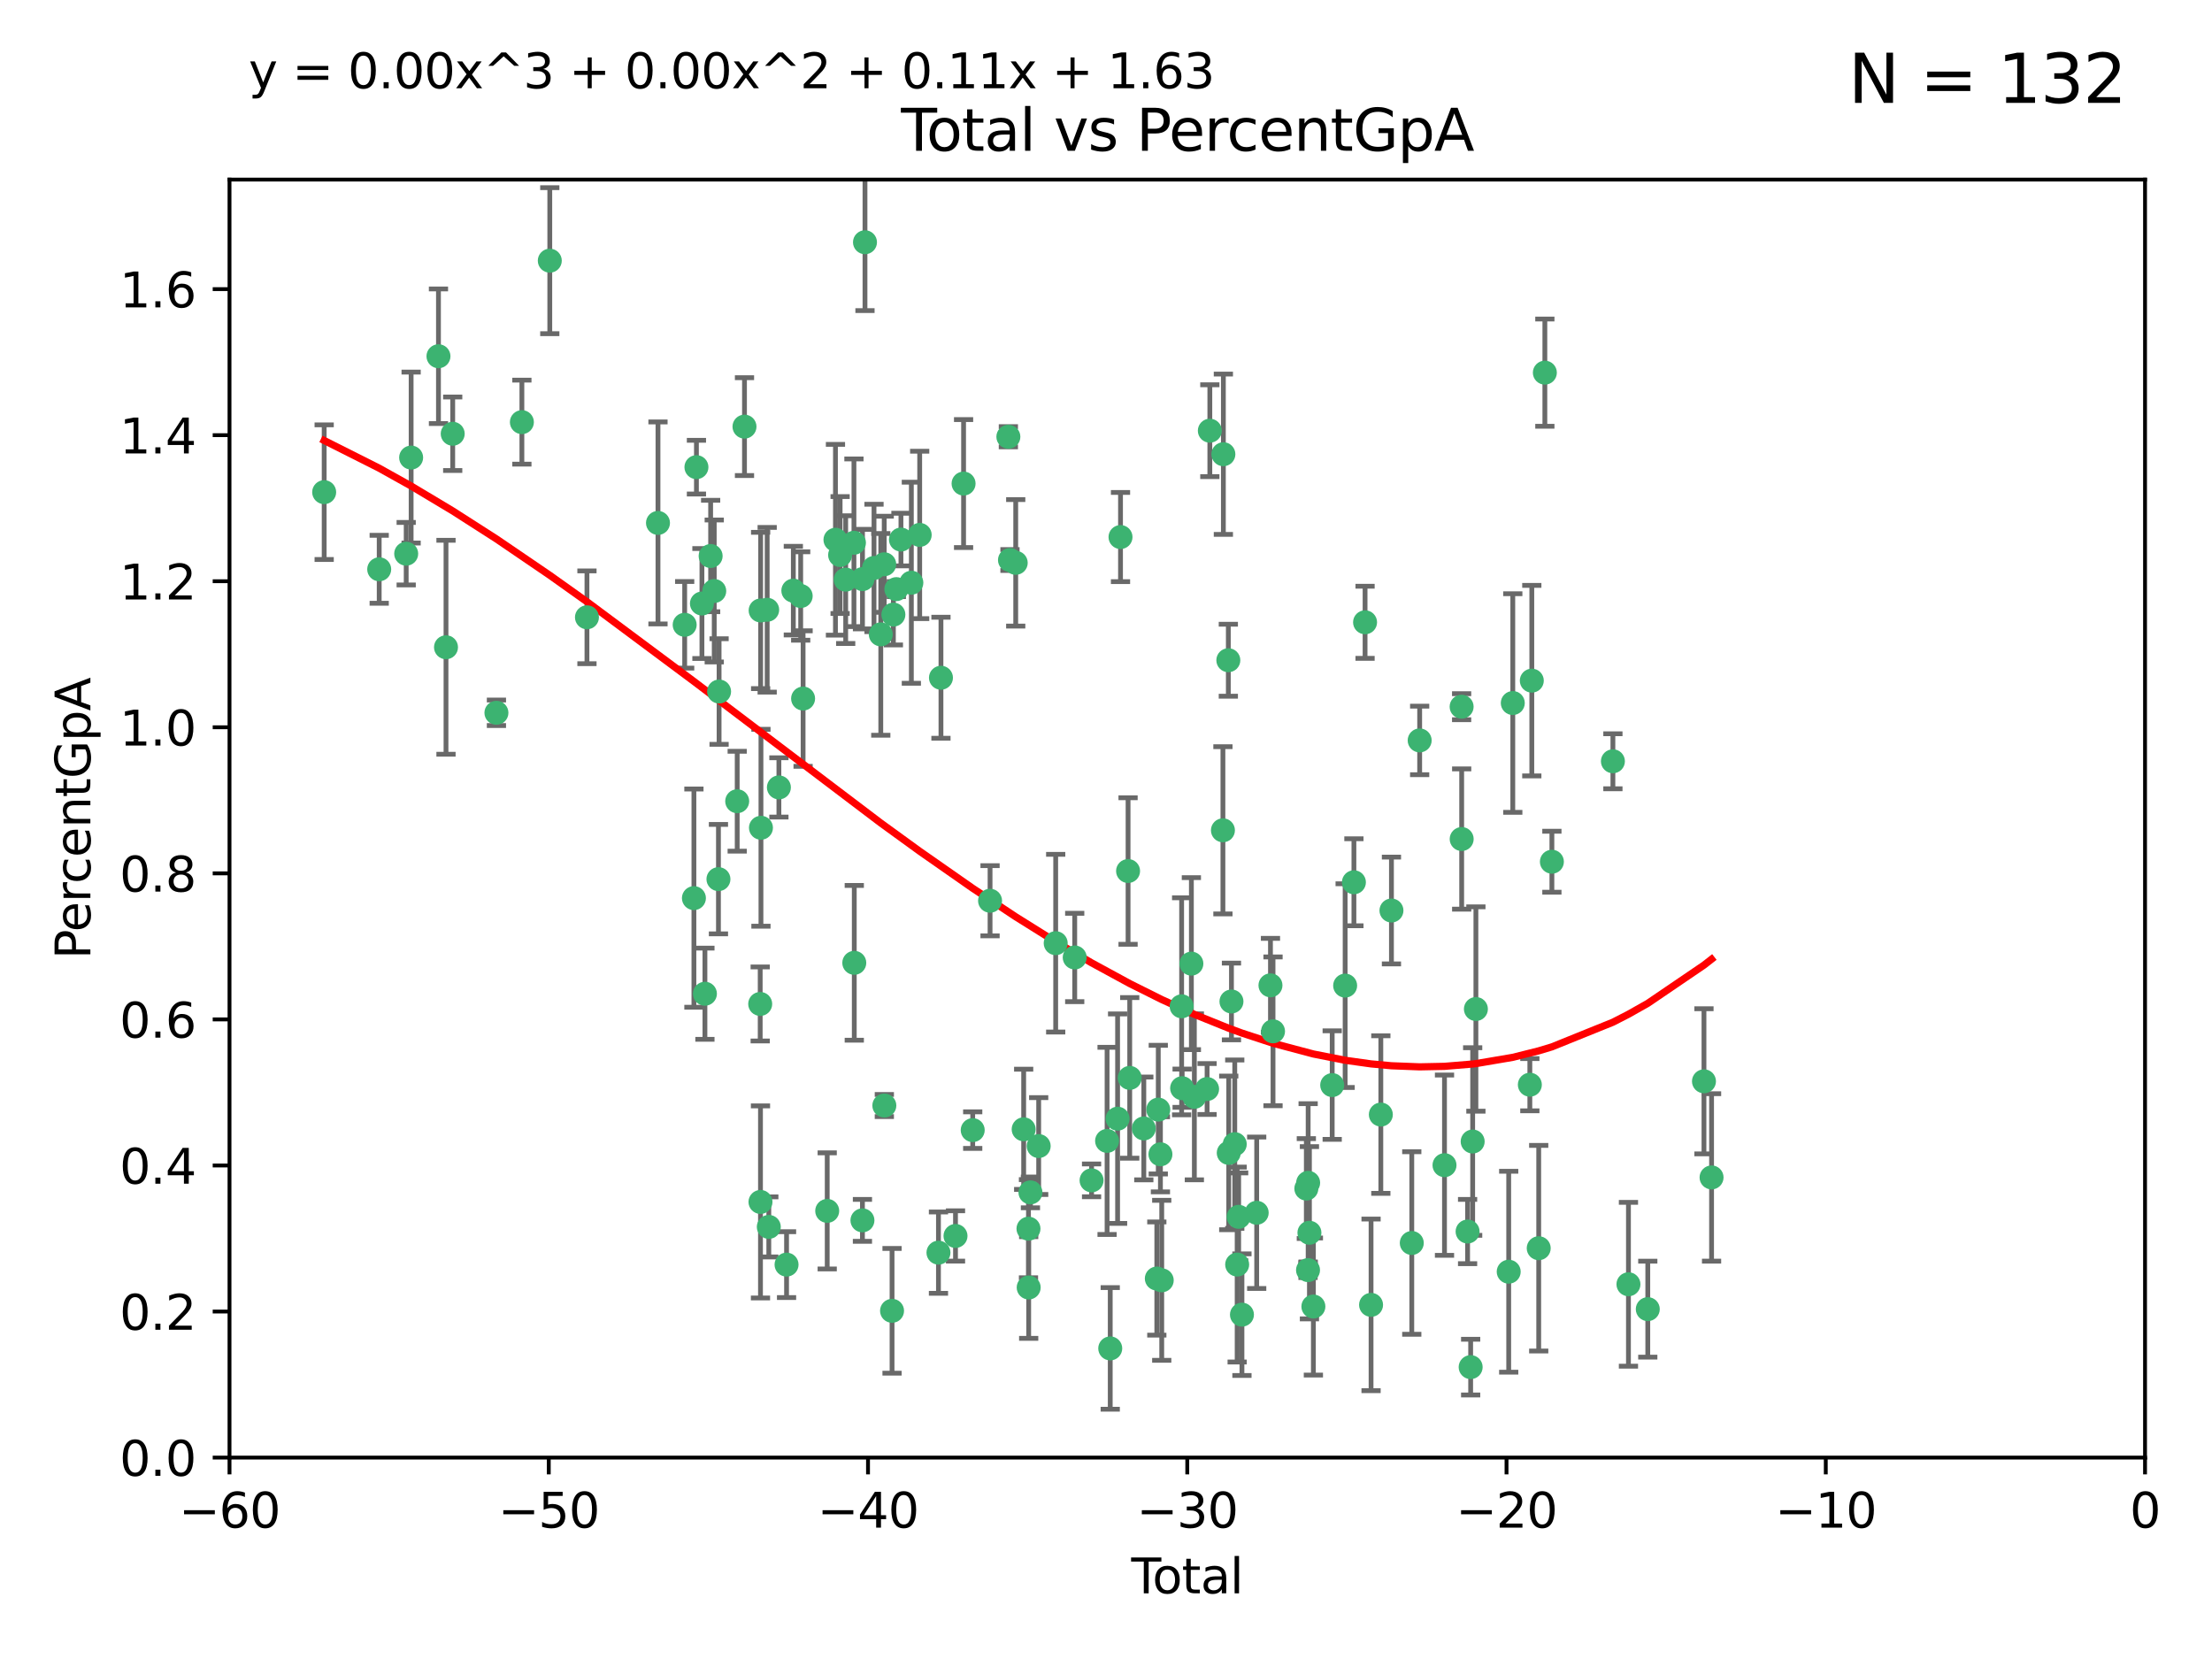 <?xml version="1.0" encoding="utf-8" standalone="no"?>
<!DOCTYPE svg PUBLIC "-//W3C//DTD SVG 1.1//EN"
  "http://www.w3.org/Graphics/SVG/1.1/DTD/svg11.dtd">
<svg xmlns:xlink="http://www.w3.org/1999/xlink" width="460.8pt" height="345.6pt" viewBox="0 0 460.8 345.6" xmlns="http://www.w3.org/2000/svg" version="1.1">
 <defs>
  <style type="text/css">*{stroke-linejoin: round; stroke-linecap: butt}</style>
 </defs>
 <g id="figure_1">
  <g id="patch_1">
   <path d="M 0 345.6 
L 460.8 345.6 
L 460.8 0 
L 0 0 
z
" style="fill: #ffffff"/>
  </g>
  <g id="axes_1">
   <g id="patch_2">
    <path d="M 47.81 303.64 
L 446.85 303.64 
L 446.85 37.411 
L 47.81 37.411 
z
" style="fill: #ffffff"/>
   </g>
   <g id="PathCollection_1">
    <defs>
     <path id="m674cadd704" d="M 0 1.118 
C 0.297 1.118 0.581 1 0.791 0.791 
C 1 0.581 1.118 0.297 1.118 0 
C 1.118 -0.297 1 -0.581 0.791 -0.791 
C 0.581 -1 0.297 -1.118 0 -1.118 
C -0.297 -1.118 -0.581 -1 -0.791 -0.791 
C -1 -0.581 -1.118 -0.297 -1.118 0 
C -1.118 0.297 -1 0.581 -0.791 0.791 
C -0.581 1 -0.297 1.118 0 1.118 
z
" style="stroke: #3cb371"/>
    </defs>
    <g clip-path="url(#pc9560ff7e1)">
     <use xlink:href="#m674cadd704" x="67.531" y="102.526" style="fill: #3cb371; stroke: #3cb371"/>
     <use xlink:href="#m674cadd704" x="78.995" y="118.592" style="fill: #3cb371; stroke: #3cb371"/>
     <use xlink:href="#m674cadd704" x="84.617" y="115.347" style="fill: #3cb371; stroke: #3cb371"/>
     <use xlink:href="#m674cadd704" x="85.646" y="95.318" style="fill: #3cb371; stroke: #3cb371"/>
     <use xlink:href="#m674cadd704" x="91.341" y="74.211" style="fill: #3cb371; stroke: #3cb371"/>
     <use xlink:href="#m674cadd704" x="92.91" y="134.836" style="fill: #3cb371; stroke: #3cb371"/>
     <use xlink:href="#m674cadd704" x="94.308" y="90.362" style="fill: #3cb371; stroke: #3cb371"/>
     <use xlink:href="#m674cadd704" x="103.415" y="148.487" style="fill: #3cb371; stroke: #3cb371"/>
     <use xlink:href="#m674cadd704" x="108.719" y="87.939" style="fill: #3cb371; stroke: #3cb371"/>
     <use xlink:href="#m674cadd704" x="114.531" y="54.304" style="fill: #3cb371; stroke: #3cb371"/>
     <use xlink:href="#m674cadd704" x="122.273" y="128.593" style="fill: #3cb371; stroke: #3cb371"/>
     <use xlink:href="#m674cadd704" x="137.07" y="108.935" style="fill: #3cb371; stroke: #3cb371"/>
     <use xlink:href="#m674cadd704" x="142.63" y="130.157" style="fill: #3cb371; stroke: #3cb371"/>
     <use xlink:href="#m674cadd704" x="144.556" y="187.094" style="fill: #3cb371; stroke: #3cb371"/>
     <use xlink:href="#m674cadd704" x="145.08" y="97.317" style="fill: #3cb371; stroke: #3cb371"/>
     <use xlink:href="#m674cadd704" x="146.226" y="125.723" style="fill: #3cb371; stroke: #3cb371"/>
     <use xlink:href="#m674cadd704" x="146.848" y="207.013" style="fill: #3cb371; stroke: #3cb371"/>
     <use xlink:href="#m674cadd704" x="148.039" y="115.829" style="fill: #3cb371; stroke: #3cb371"/>
     <use xlink:href="#m674cadd704" x="148.791" y="123.117" style="fill: #3cb371; stroke: #3cb371"/>
     <use xlink:href="#m674cadd704" x="149.666" y="183.14" style="fill: #3cb371; stroke: #3cb371"/>
     <use xlink:href="#m674cadd704" x="149.799" y="144.057" style="fill: #3cb371; stroke: #3cb371"/>
     <use xlink:href="#m674cadd704" x="153.572" y="166.909" style="fill: #3cb371; stroke: #3cb371"/>
     <use xlink:href="#m674cadd704" x="155.091" y="88.874" style="fill: #3cb371; stroke: #3cb371"/>
     <use xlink:href="#m674cadd704" x="158.363" y="209.141" style="fill: #3cb371; stroke: #3cb371"/>
     <use xlink:href="#m674cadd704" x="158.423" y="250.385" style="fill: #3cb371; stroke: #3cb371"/>
     <use xlink:href="#m674cadd704" x="158.454" y="127.171" style="fill: #3cb371; stroke: #3cb371"/>
     <use xlink:href="#m674cadd704" x="158.52" y="172.439" style="fill: #3cb371; stroke: #3cb371"/>
     <use xlink:href="#m674cadd704" x="159.818" y="127.028" style="fill: #3cb371; stroke: #3cb371"/>
     <use xlink:href="#m674cadd704" x="160.156" y="255.586" style="fill: #3cb371; stroke: #3cb371"/>
     <use xlink:href="#m674cadd704" x="162.259" y="164.032" style="fill: #3cb371; stroke: #3cb371"/>
     <use xlink:href="#m674cadd704" x="163.853" y="263.443" style="fill: #3cb371; stroke: #3cb371"/>
     <use xlink:href="#m674cadd704" x="165.267" y="123.038" style="fill: #3cb371; stroke: #3cb371"/>
     <use xlink:href="#m674cadd704" x="166.798" y="124.161" style="fill: #3cb371; stroke: #3cb371"/>
     <use xlink:href="#m674cadd704" x="167.299" y="145.522" style="fill: #3cb371; stroke: #3cb371"/>
     <use xlink:href="#m674cadd704" x="172.323" y="252.251" style="fill: #3cb371; stroke: #3cb371"/>
     <use xlink:href="#m674cadd704" x="174.042" y="112.441" style="fill: #3cb371; stroke: #3cb371"/>
     <use xlink:href="#m674cadd704" x="175.011" y="115.624" style="fill: #3cb371; stroke: #3cb371"/>
     <use xlink:href="#m674cadd704" x="176.173" y="120.746" style="fill: #3cb371; stroke: #3cb371"/>
     <use xlink:href="#m674cadd704" x="177.892" y="113.07" style="fill: #3cb371; stroke: #3cb371"/>
     <use xlink:href="#m674cadd704" x="177.962" y="200.575" style="fill: #3cb371; stroke: #3cb371"/>
     <use xlink:href="#m674cadd704" x="179.662" y="254.222" style="fill: #3cb371; stroke: #3cb371"/>
     <use xlink:href="#m674cadd704" x="179.671" y="120.64" style="fill: #3cb371; stroke: #3cb371"/>
     <use xlink:href="#m674cadd704" x="180.192" y="50.463" style="fill: #3cb371; stroke: #3cb371"/>
     <use xlink:href="#m674cadd704" x="182.072" y="118.317" style="fill: #3cb371; stroke: #3cb371"/>
     <use xlink:href="#m674cadd704" x="183.484" y="132.151" style="fill: #3cb371; stroke: #3cb371"/>
     <use xlink:href="#m674cadd704" x="184.2" y="117.548" style="fill: #3cb371; stroke: #3cb371"/>
     <use xlink:href="#m674cadd704" x="184.223" y="230.303" style="fill: #3cb371; stroke: #3cb371"/>
     <use xlink:href="#m674cadd704" x="185.829" y="273.067" style="fill: #3cb371; stroke: #3cb371"/>
     <use xlink:href="#m674cadd704" x="186.109" y="128.033" style="fill: #3cb371; stroke: #3cb371"/>
     <use xlink:href="#m674cadd704" x="186.724" y="122.726" style="fill: #3cb371; stroke: #3cb371"/>
     <use xlink:href="#m674cadd704" x="187.684" y="112.4" style="fill: #3cb371; stroke: #3cb371"/>
     <use xlink:href="#m674cadd704" x="189.851" y="121.39" style="fill: #3cb371; stroke: #3cb371"/>
     <use xlink:href="#m674cadd704" x="191.588" y="111.43" style="fill: #3cb371; stroke: #3cb371"/>
     <use xlink:href="#m674cadd704" x="195.499" y="260.948" style="fill: #3cb371; stroke: #3cb371"/>
     <use xlink:href="#m674cadd704" x="196.019" y="141.186" style="fill: #3cb371; stroke: #3cb371"/>
     <use xlink:href="#m674cadd704" x="199.049" y="257.472" style="fill: #3cb371; stroke: #3cb371"/>
     <use xlink:href="#m674cadd704" x="200.731" y="100.735" style="fill: #3cb371; stroke: #3cb371"/>
     <use xlink:href="#m674cadd704" x="202.634" y="235.426" style="fill: #3cb371; stroke: #3cb371"/>
     <use xlink:href="#m674cadd704" x="206.247" y="187.642" style="fill: #3cb371; stroke: #3cb371"/>
     <use xlink:href="#m674cadd704" x="210.062" y="90.985" style="fill: #3cb371; stroke: #3cb371"/>
     <use xlink:href="#m674cadd704" x="210.397" y="116.663" style="fill: #3cb371; stroke: #3cb371"/>
     <use xlink:href="#m674cadd704" x="211.594" y="117.25" style="fill: #3cb371; stroke: #3cb371"/>
     <use xlink:href="#m674cadd704" x="213.249" y="235.252" style="fill: #3cb371; stroke: #3cb371"/>
     <use xlink:href="#m674cadd704" x="214.251" y="255.956" style="fill: #3cb371; stroke: #3cb371"/>
     <use xlink:href="#m674cadd704" x="214.294" y="268.209" style="fill: #3cb371; stroke: #3cb371"/>
     <use xlink:href="#m674cadd704" x="214.659" y="248.399" style="fill: #3cb371; stroke: #3cb371"/>
     <use xlink:href="#m674cadd704" x="216.376" y="238.745" style="fill: #3cb371; stroke: #3cb371"/>
     <use xlink:href="#m674cadd704" x="219.92" y="196.482" style="fill: #3cb371; stroke: #3cb371"/>
     <use xlink:href="#m674cadd704" x="223.883" y="199.457" style="fill: #3cb371; stroke: #3cb371"/>
     <use xlink:href="#m674cadd704" x="227.393" y="245.891" style="fill: #3cb371; stroke: #3cb371"/>
     <use xlink:href="#m674cadd704" x="230.626" y="237.668" style="fill: #3cb371; stroke: #3cb371"/>
     <use xlink:href="#m674cadd704" x="231.283" y="280.897" style="fill: #3cb371; stroke: #3cb371"/>
     <use xlink:href="#m674cadd704" x="232.815" y="233.04" style="fill: #3cb371; stroke: #3cb371"/>
     <use xlink:href="#m674cadd704" x="233.423" y="111.877" style="fill: #3cb371; stroke: #3cb371"/>
     <use xlink:href="#m674cadd704" x="234.998" y="181.451" style="fill: #3cb371; stroke: #3cb371"/>
     <use xlink:href="#m674cadd704" x="235.342" y="224.544" style="fill: #3cb371; stroke: #3cb371"/>
     <use xlink:href="#m674cadd704" x="238.277" y="235.075" style="fill: #3cb371; stroke: #3cb371"/>
     <use xlink:href="#m674cadd704" x="240.986" y="266.343" style="fill: #3cb371; stroke: #3cb371"/>
     <use xlink:href="#m674cadd704" x="241.291" y="231.155" style="fill: #3cb371; stroke: #3cb371"/>
     <use xlink:href="#m674cadd704" x="241.739" y="240.46" style="fill: #3cb371; stroke: #3cb371"/>
     <use xlink:href="#m674cadd704" x="242.011" y="266.713" style="fill: #3cb371; stroke: #3cb371"/>
     <use xlink:href="#m674cadd704" x="246.155" y="209.633" style="fill: #3cb371; stroke: #3cb371"/>
     <use xlink:href="#m674cadd704" x="246.258" y="226.694" style="fill: #3cb371; stroke: #3cb371"/>
     <use xlink:href="#m674cadd704" x="248.186" y="200.742" style="fill: #3cb371; stroke: #3cb371"/>
     <use xlink:href="#m674cadd704" x="248.807" y="228.491" style="fill: #3cb371; stroke: #3cb371"/>
     <use xlink:href="#m674cadd704" x="251.459" y="226.863" style="fill: #3cb371; stroke: #3cb371"/>
     <use xlink:href="#m674cadd704" x="252.031" y="89.722" style="fill: #3cb371; stroke: #3cb371"/>
     <use xlink:href="#m674cadd704" x="254.758" y="172.967" style="fill: #3cb371; stroke: #3cb371"/>
     <use xlink:href="#m674cadd704" x="254.851" y="94.622" style="fill: #3cb371; stroke: #3cb371"/>
     <use xlink:href="#m674cadd704" x="255.884" y="137.537" style="fill: #3cb371; stroke: #3cb371"/>
     <use xlink:href="#m674cadd704" x="255.97" y="240.17" style="fill: #3cb371; stroke: #3cb371"/>
     <use xlink:href="#m674cadd704" x="256.536" y="208.627" style="fill: #3cb371; stroke: #3cb371"/>
     <use xlink:href="#m674cadd704" x="257.222" y="238.351" style="fill: #3cb371; stroke: #3cb371"/>
     <use xlink:href="#m674cadd704" x="257.724" y="263.429" style="fill: #3cb371; stroke: #3cb371"/>
     <use xlink:href="#m674cadd704" x="258.036" y="253.486" style="fill: #3cb371; stroke: #3cb371"/>
     <use xlink:href="#m674cadd704" x="258.72" y="273.866" style="fill: #3cb371; stroke: #3cb371"/>
     <use xlink:href="#m674cadd704" x="261.792" y="252.643" style="fill: #3cb371; stroke: #3cb371"/>
     <use xlink:href="#m674cadd704" x="264.662" y="205.263" style="fill: #3cb371; stroke: #3cb371"/>
     <use xlink:href="#m674cadd704" x="265.194" y="214.843" style="fill: #3cb371; stroke: #3cb371"/>
     <use xlink:href="#m674cadd704" x="272.134" y="247.6" style="fill: #3cb371; stroke: #3cb371"/>
     <use xlink:href="#m674cadd704" x="272.485" y="264.585" style="fill: #3cb371; stroke: #3cb371"/>
     <use xlink:href="#m674cadd704" x="272.511" y="246.398" style="fill: #3cb371; stroke: #3cb371"/>
     <use xlink:href="#m674cadd704" x="272.778" y="256.806" style="fill: #3cb371; stroke: #3cb371"/>
     <use xlink:href="#m674cadd704" x="273.602" y="272.174" style="fill: #3cb371; stroke: #3cb371"/>
     <use xlink:href="#m674cadd704" x="277.521" y="226.045" style="fill: #3cb371; stroke: #3cb371"/>
     <use xlink:href="#m674cadd704" x="280.218" y="205.321" style="fill: #3cb371; stroke: #3cb371"/>
     <use xlink:href="#m674cadd704" x="282.044" y="183.793" style="fill: #3cb371; stroke: #3cb371"/>
     <use xlink:href="#m674cadd704" x="284.368" y="129.634" style="fill: #3cb371; stroke: #3cb371"/>
     <use xlink:href="#m674cadd704" x="285.617" y="271.826" style="fill: #3cb371; stroke: #3cb371"/>
     <use xlink:href="#m674cadd704" x="287.653" y="232.184" style="fill: #3cb371; stroke: #3cb371"/>
     <use xlink:href="#m674cadd704" x="289.865" y="189.677" style="fill: #3cb371; stroke: #3cb371"/>
     <use xlink:href="#m674cadd704" x="294.1" y="258.939" style="fill: #3cb371; stroke: #3cb371"/>
     <use xlink:href="#m674cadd704" x="295.743" y="154.242" style="fill: #3cb371; stroke: #3cb371"/>
     <use xlink:href="#m674cadd704" x="300.916" y="242.728" style="fill: #3cb371; stroke: #3cb371"/>
     <use xlink:href="#m674cadd704" x="304.483" y="147.219" style="fill: #3cb371; stroke: #3cb371"/>
     <use xlink:href="#m674cadd704" x="304.494" y="174.785" style="fill: #3cb371; stroke: #3cb371"/>
     <use xlink:href="#m674cadd704" x="305.726" y="256.55" style="fill: #3cb371; stroke: #3cb371"/>
     <use xlink:href="#m674cadd704" x="306.364" y="284.794" style="fill: #3cb371; stroke: #3cb371"/>
     <use xlink:href="#m674cadd704" x="306.784" y="237.798" style="fill: #3cb371; stroke: #3cb371"/>
     <use xlink:href="#m674cadd704" x="307.457" y="210.197" style="fill: #3cb371; stroke: #3cb371"/>
     <use xlink:href="#m674cadd704" x="314.291" y="264.919" style="fill: #3cb371; stroke: #3cb371"/>
     <use xlink:href="#m674cadd704" x="315.142" y="146.454" style="fill: #3cb371; stroke: #3cb371"/>
     <use xlink:href="#m674cadd704" x="318.695" y="225.964" style="fill: #3cb371; stroke: #3cb371"/>
     <use xlink:href="#m674cadd704" x="319.103" y="141.79" style="fill: #3cb371; stroke: #3cb371"/>
     <use xlink:href="#m674cadd704" x="320.543" y="260.024" style="fill: #3cb371; stroke: #3cb371"/>
     <use xlink:href="#m674cadd704" x="321.822" y="77.63" style="fill: #3cb371; stroke: #3cb371"/>
     <use xlink:href="#m674cadd704" x="323.287" y="179.513" style="fill: #3cb371; stroke: #3cb371"/>
     <use xlink:href="#m674cadd704" x="335.998" y="158.587" style="fill: #3cb371; stroke: #3cb371"/>
     <use xlink:href="#m674cadd704" x="339.236" y="267.537" style="fill: #3cb371; stroke: #3cb371"/>
     <use xlink:href="#m674cadd704" x="343.264" y="272.718" style="fill: #3cb371; stroke: #3cb371"/>
     <use xlink:href="#m674cadd704" x="354.968" y="225.255" style="fill: #3cb371; stroke: #3cb371"/>
     <use xlink:href="#m674cadd704" x="356.55" y="245.278" style="fill: #3cb371; stroke: #3cb371"/>
    </g>
   </g>
   <g id="matplotlib.axis_1">
    <g id="xtick_1">
     <g id="line2d_1">
      <defs>
       <path id="ma280e7fa8b" d="M 0 0 
L 0 3.5 
" style="stroke: #000000; stroke-width: 0.8"/>
      </defs>
      <g>
       <use xlink:href="#ma280e7fa8b" x="47.81" y="303.64" style="stroke: #000000; stroke-width: 0.8"/>
      </g>
     </g>
     <g id="text_1">
      <!-- −60 -->
      <g transform="translate(37.258 318.238)scale(0.1 -0.1)">
       <defs>
        <path id="DejaVuSans-2212" d="M 678 2272 
L 4684 2272 
L 4684 1741 
L 678 1741 
L 678 2272 
z
" transform="scale(0.016)"/>
        <path id="DejaVuSans-36" d="M 2113 2584 
Q 1688 2584 1439 2293 
Q 1191 2003 1191 1497 
Q 1191 994 1439 701 
Q 1688 409 2113 409 
Q 2538 409 2786 701 
Q 3034 994 3034 1497 
Q 3034 2003 2786 2293 
Q 2538 2584 2113 2584 
z
M 3366 4563 
L 3366 3988 
Q 3128 4100 2886 4159 
Q 2644 4219 2406 4219 
Q 1781 4219 1451 3797 
Q 1122 3375 1075 2522 
Q 1259 2794 1537 2939 
Q 1816 3084 2150 3084 
Q 2853 3084 3261 2657 
Q 3669 2231 3669 1497 
Q 3669 778 3244 343 
Q 2819 -91 2113 -91 
Q 1303 -91 875 529 
Q 447 1150 447 2328 
Q 447 3434 972 4092 
Q 1497 4750 2381 4750 
Q 2619 4750 2861 4703 
Q 3103 4656 3366 4563 
z
" transform="scale(0.016)"/>
        <path id="DejaVuSans-30" d="M 2034 4250 
Q 1547 4250 1301 3770 
Q 1056 3291 1056 2328 
Q 1056 1369 1301 889 
Q 1547 409 2034 409 
Q 2525 409 2770 889 
Q 3016 1369 3016 2328 
Q 3016 3291 2770 3770 
Q 2525 4250 2034 4250 
z
M 2034 4750 
Q 2819 4750 3233 4129 
Q 3647 3509 3647 2328 
Q 3647 1150 3233 529 
Q 2819 -91 2034 -91 
Q 1250 -91 836 529 
Q 422 1150 422 2328 
Q 422 3509 836 4129 
Q 1250 4750 2034 4750 
z
" transform="scale(0.016)"/>
       </defs>
       <use xlink:href="#DejaVuSans-2212"/>
       <use xlink:href="#DejaVuSans-36" x="83.789"/>
       <use xlink:href="#DejaVuSans-30" x="147.412"/>
      </g>
     </g>
    </g>
    <g id="xtick_2">
     <g id="line2d_2">
      <g>
       <use xlink:href="#ma280e7fa8b" x="114.317" y="303.64" style="stroke: #000000; stroke-width: 0.8"/>
      </g>
     </g>
     <g id="text_2">
      <!-- −50 -->
      <g transform="translate(103.764 318.238)scale(0.1 -0.1)">
       <defs>
        <path id="DejaVuSans-35" d="M 691 4666 
L 3169 4666 
L 3169 4134 
L 1269 4134 
L 1269 2991 
Q 1406 3038 1543 3061 
Q 1681 3084 1819 3084 
Q 2600 3084 3056 2656 
Q 3513 2228 3513 1497 
Q 3513 744 3044 326 
Q 2575 -91 1722 -91 
Q 1428 -91 1123 -41 
Q 819 9 494 109 
L 494 744 
Q 775 591 1075 516 
Q 1375 441 1709 441 
Q 2250 441 2565 725 
Q 2881 1009 2881 1497 
Q 2881 1984 2565 2268 
Q 2250 2553 1709 2553 
Q 1456 2553 1204 2497 
Q 953 2441 691 2322 
L 691 4666 
z
" transform="scale(0.016)"/>
       </defs>
       <use xlink:href="#DejaVuSans-2212"/>
       <use xlink:href="#DejaVuSans-35" x="83.789"/>
       <use xlink:href="#DejaVuSans-30" x="147.412"/>
      </g>
     </g>
    </g>
    <g id="xtick_3">
     <g id="line2d_3">
      <g>
       <use xlink:href="#ma280e7fa8b" x="180.823" y="303.64" style="stroke: #000000; stroke-width: 0.8"/>
      </g>
     </g>
     <g id="text_3">
      <!-- −40 -->
      <g transform="translate(170.271 318.238)scale(0.1 -0.1)">
       <defs>
        <path id="DejaVuSans-34" d="M 2419 4116 
L 825 1625 
L 2419 1625 
L 2419 4116 
z
M 2253 4666 
L 3047 4666 
L 3047 1625 
L 3713 1625 
L 3713 1100 
L 3047 1100 
L 3047 0 
L 2419 0 
L 2419 1100 
L 313 1100 
L 313 1709 
L 2253 4666 
z
" transform="scale(0.016)"/>
       </defs>
       <use xlink:href="#DejaVuSans-2212"/>
       <use xlink:href="#DejaVuSans-34" x="83.789"/>
       <use xlink:href="#DejaVuSans-30" x="147.412"/>
      </g>
     </g>
    </g>
    <g id="xtick_4">
     <g id="line2d_4">
      <g>
       <use xlink:href="#ma280e7fa8b" x="247.33" y="303.64" style="stroke: #000000; stroke-width: 0.8"/>
      </g>
     </g>
     <g id="text_4">
      <!-- −30 -->
      <g transform="translate(236.778 318.238)scale(0.1 -0.1)">
       <defs>
        <path id="DejaVuSans-33" d="M 2597 2516 
Q 3050 2419 3304 2112 
Q 3559 1806 3559 1356 
Q 3559 666 3084 287 
Q 2609 -91 1734 -91 
Q 1441 -91 1130 -33 
Q 819 25 488 141 
L 488 750 
Q 750 597 1062 519 
Q 1375 441 1716 441 
Q 2309 441 2620 675 
Q 2931 909 2931 1356 
Q 2931 1769 2642 2001 
Q 2353 2234 1838 2234 
L 1294 2234 
L 1294 2753 
L 1863 2753 
Q 2328 2753 2575 2939 
Q 2822 3125 2822 3475 
Q 2822 3834 2567 4026 
Q 2313 4219 1838 4219 
Q 1578 4219 1281 4162 
Q 984 4106 628 3988 
L 628 4550 
Q 988 4650 1302 4700 
Q 1616 4750 1894 4750 
Q 2613 4750 3031 4423 
Q 3450 4097 3450 3541 
Q 3450 3153 3228 2886 
Q 3006 2619 2597 2516 
z
" transform="scale(0.016)"/>
       </defs>
       <use xlink:href="#DejaVuSans-2212"/>
       <use xlink:href="#DejaVuSans-33" x="83.789"/>
       <use xlink:href="#DejaVuSans-30" x="147.412"/>
      </g>
     </g>
    </g>
    <g id="xtick_5">
     <g id="line2d_5">
      <g>
       <use xlink:href="#ma280e7fa8b" x="313.837" y="303.64" style="stroke: #000000; stroke-width: 0.8"/>
      </g>
     </g>
     <g id="text_5">
      <!-- −20 -->
      <g transform="translate(303.284 318.238)scale(0.1 -0.1)">
       <defs>
        <path id="DejaVuSans-32" d="M 1228 531 
L 3431 531 
L 3431 0 
L 469 0 
L 469 531 
Q 828 903 1448 1529 
Q 2069 2156 2228 2338 
Q 2531 2678 2651 2914 
Q 2772 3150 2772 3378 
Q 2772 3750 2511 3984 
Q 2250 4219 1831 4219 
Q 1534 4219 1204 4116 
Q 875 4013 500 3803 
L 500 4441 
Q 881 4594 1212 4672 
Q 1544 4750 1819 4750 
Q 2544 4750 2975 4387 
Q 3406 4025 3406 3419 
Q 3406 3131 3298 2873 
Q 3191 2616 2906 2266 
Q 2828 2175 2409 1742 
Q 1991 1309 1228 531 
z
" transform="scale(0.016)"/>
       </defs>
       <use xlink:href="#DejaVuSans-2212"/>
       <use xlink:href="#DejaVuSans-32" x="83.789"/>
       <use xlink:href="#DejaVuSans-30" x="147.412"/>
      </g>
     </g>
    </g>
    <g id="xtick_6">
     <g id="line2d_6">
      <g>
       <use xlink:href="#ma280e7fa8b" x="380.343" y="303.64" style="stroke: #000000; stroke-width: 0.8"/>
      </g>
     </g>
     <g id="text_6">
      <!-- −10 -->
      <g transform="translate(369.791 318.238)scale(0.1 -0.1)">
       <defs>
        <path id="DejaVuSans-31" d="M 794 531 
L 1825 531 
L 1825 4091 
L 703 3866 
L 703 4441 
L 1819 4666 
L 2450 4666 
L 2450 531 
L 3481 531 
L 3481 0 
L 794 0 
L 794 531 
z
" transform="scale(0.016)"/>
       </defs>
       <use xlink:href="#DejaVuSans-2212"/>
       <use xlink:href="#DejaVuSans-31" x="83.789"/>
       <use xlink:href="#DejaVuSans-30" x="147.412"/>
      </g>
     </g>
    </g>
    <g id="xtick_7">
     <g id="line2d_7">
      <g>
       <use xlink:href="#ma280e7fa8b" x="446.85" y="303.64" style="stroke: #000000; stroke-width: 0.8"/>
      </g>
     </g>
     <g id="text_7">
      <!-- 0 -->
      <g transform="translate(443.669 318.238)scale(0.1 -0.1)">
       <use xlink:href="#DejaVuSans-30"/>
      </g>
     </g>
    </g>
    <g id="text_8">
     <!-- Total -->
     <g transform="translate(235.653 331.917)scale(0.1 -0.1)">
      <defs>
       <path id="DejaVuSans-54" d="M -19 4666 
L 3928 4666 
L 3928 4134 
L 2272 4134 
L 2272 0 
L 1638 0 
L 1638 4134 
L -19 4134 
L -19 4666 
z
" transform="scale(0.016)"/>
       <path id="DejaVuSans-6f" d="M 1959 3097 
Q 1497 3097 1228 2736 
Q 959 2375 959 1747 
Q 959 1119 1226 758 
Q 1494 397 1959 397 
Q 2419 397 2687 759 
Q 2956 1122 2956 1747 
Q 2956 2369 2687 2733 
Q 2419 3097 1959 3097 
z
M 1959 3584 
Q 2709 3584 3137 3096 
Q 3566 2609 3566 1747 
Q 3566 888 3137 398 
Q 2709 -91 1959 -91 
Q 1206 -91 779 398 
Q 353 888 353 1747 
Q 353 2609 779 3096 
Q 1206 3584 1959 3584 
z
" transform="scale(0.016)"/>
       <path id="DejaVuSans-74" d="M 1172 4494 
L 1172 3500 
L 2356 3500 
L 2356 3053 
L 1172 3053 
L 1172 1153 
Q 1172 725 1289 603 
Q 1406 481 1766 481 
L 2356 481 
L 2356 0 
L 1766 0 
Q 1100 0 847 248 
Q 594 497 594 1153 
L 594 3053 
L 172 3053 
L 172 3500 
L 594 3500 
L 594 4494 
L 1172 4494 
z
" transform="scale(0.016)"/>
       <path id="DejaVuSans-61" d="M 2194 1759 
Q 1497 1759 1228 1600 
Q 959 1441 959 1056 
Q 959 750 1161 570 
Q 1363 391 1709 391 
Q 2188 391 2477 730 
Q 2766 1069 2766 1631 
L 2766 1759 
L 2194 1759 
z
M 3341 1997 
L 3341 0 
L 2766 0 
L 2766 531 
Q 2569 213 2275 61 
Q 1981 -91 1556 -91 
Q 1019 -91 701 211 
Q 384 513 384 1019 
Q 384 1609 779 1909 
Q 1175 2209 1959 2209 
L 2766 2209 
L 2766 2266 
Q 2766 2663 2505 2880 
Q 2244 3097 1772 3097 
Q 1472 3097 1187 3025 
Q 903 2953 641 2809 
L 641 3341 
Q 956 3463 1253 3523 
Q 1550 3584 1831 3584 
Q 2591 3584 2966 3190 
Q 3341 2797 3341 1997 
z
" transform="scale(0.016)"/>
       <path id="DejaVuSans-6c" d="M 603 4863 
L 1178 4863 
L 1178 0 
L 603 0 
L 603 4863 
z
" transform="scale(0.016)"/>
      </defs>
      <use xlink:href="#DejaVuSans-54"/>
      <use xlink:href="#DejaVuSans-6f" x="44.084"/>
      <use xlink:href="#DejaVuSans-74" x="105.266"/>
      <use xlink:href="#DejaVuSans-61" x="144.475"/>
      <use xlink:href="#DejaVuSans-6c" x="205.754"/>
     </g>
    </g>
   </g>
   <g id="matplotlib.axis_2">
    <g id="ytick_1">
     <g id="line2d_8">
      <defs>
       <path id="mc06263c818" d="M 0 0 
L -3.5 0 
" style="stroke: #000000; stroke-width: 0.8"/>
      </defs>
      <g>
       <use xlink:href="#mc06263c818" x="47.81" y="303.64" style="stroke: #000000; stroke-width: 0.8"/>
      </g>
     </g>
     <g id="text_9">
      <!-- 0.0 -->
      <g transform="translate(24.907 307.439)scale(0.1 -0.1)">
       <defs>
        <path id="DejaVuSans-2e" d="M 684 794 
L 1344 794 
L 1344 0 
L 684 0 
L 684 794 
z
" transform="scale(0.016)"/>
       </defs>
       <use xlink:href="#DejaVuSans-30"/>
       <use xlink:href="#DejaVuSans-2e" x="63.623"/>
       <use xlink:href="#DejaVuSans-30" x="95.41"/>
      </g>
     </g>
    </g>
    <g id="ytick_2">
     <g id="line2d_9">
      <g>
       <use xlink:href="#mc06263c818" x="47.81" y="273.214" style="stroke: #000000; stroke-width: 0.8"/>
      </g>
     </g>
     <g id="text_10">
      <!-- 0.2 -->
      <g transform="translate(24.907 277.013)scale(0.1 -0.1)">
       <use xlink:href="#DejaVuSans-30"/>
       <use xlink:href="#DejaVuSans-2e" x="63.623"/>
       <use xlink:href="#DejaVuSans-32" x="95.41"/>
      </g>
     </g>
    </g>
    <g id="ytick_3">
     <g id="line2d_10">
      <g>
       <use xlink:href="#mc06263c818" x="47.81" y="242.788" style="stroke: #000000; stroke-width: 0.8"/>
      </g>
     </g>
     <g id="text_11">
      <!-- 0.4 -->
      <g transform="translate(24.907 246.587)scale(0.1 -0.1)">
       <use xlink:href="#DejaVuSans-30"/>
       <use xlink:href="#DejaVuSans-2e" x="63.623"/>
       <use xlink:href="#DejaVuSans-34" x="95.41"/>
      </g>
     </g>
    </g>
    <g id="ytick_4">
     <g id="line2d_11">
      <g>
       <use xlink:href="#mc06263c818" x="47.81" y="212.362" style="stroke: #000000; stroke-width: 0.8"/>
      </g>
     </g>
     <g id="text_12">
      <!-- 0.6 -->
      <g transform="translate(24.907 216.161)scale(0.1 -0.1)">
       <use xlink:href="#DejaVuSans-30"/>
       <use xlink:href="#DejaVuSans-2e" x="63.623"/>
       <use xlink:href="#DejaVuSans-36" x="95.41"/>
      </g>
     </g>
    </g>
    <g id="ytick_5">
     <g id="line2d_12">
      <g>
       <use xlink:href="#mc06263c818" x="47.81" y="181.935" style="stroke: #000000; stroke-width: 0.8"/>
      </g>
     </g>
     <g id="text_13">
      <!-- 0.8 -->
      <g transform="translate(24.907 185.735)scale(0.1 -0.1)">
       <defs>
        <path id="DejaVuSans-38" d="M 2034 2216 
Q 1584 2216 1326 1975 
Q 1069 1734 1069 1313 
Q 1069 891 1326 650 
Q 1584 409 2034 409 
Q 2484 409 2743 651 
Q 3003 894 3003 1313 
Q 3003 1734 2745 1975 
Q 2488 2216 2034 2216 
z
M 1403 2484 
Q 997 2584 770 2862 
Q 544 3141 544 3541 
Q 544 4100 942 4425 
Q 1341 4750 2034 4750 
Q 2731 4750 3128 4425 
Q 3525 4100 3525 3541 
Q 3525 3141 3298 2862 
Q 3072 2584 2669 2484 
Q 3125 2378 3379 2068 
Q 3634 1759 3634 1313 
Q 3634 634 3220 271 
Q 2806 -91 2034 -91 
Q 1263 -91 848 271 
Q 434 634 434 1313 
Q 434 1759 690 2068 
Q 947 2378 1403 2484 
z
M 1172 3481 
Q 1172 3119 1398 2916 
Q 1625 2713 2034 2713 
Q 2441 2713 2670 2916 
Q 2900 3119 2900 3481 
Q 2900 3844 2670 4047 
Q 2441 4250 2034 4250 
Q 1625 4250 1398 4047 
Q 1172 3844 1172 3481 
z
" transform="scale(0.016)"/>
       </defs>
       <use xlink:href="#DejaVuSans-30"/>
       <use xlink:href="#DejaVuSans-2e" x="63.623"/>
       <use xlink:href="#DejaVuSans-38" x="95.41"/>
      </g>
     </g>
    </g>
    <g id="ytick_6">
     <g id="line2d_13">
      <g>
       <use xlink:href="#mc06263c818" x="47.81" y="151.509" style="stroke: #000000; stroke-width: 0.8"/>
      </g>
     </g>
     <g id="text_14">
      <!-- 1.0 -->
      <g transform="translate(24.907 155.308)scale(0.1 -0.1)">
       <use xlink:href="#DejaVuSans-31"/>
       <use xlink:href="#DejaVuSans-2e" x="63.623"/>
       <use xlink:href="#DejaVuSans-30" x="95.41"/>
      </g>
     </g>
    </g>
    <g id="ytick_7">
     <g id="line2d_14">
      <g>
       <use xlink:href="#mc06263c818" x="47.81" y="121.083" style="stroke: #000000; stroke-width: 0.8"/>
      </g>
     </g>
     <g id="text_15">
      <!-- 1.2 -->
      <g transform="translate(24.907 124.882)scale(0.1 -0.1)">
       <use xlink:href="#DejaVuSans-31"/>
       <use xlink:href="#DejaVuSans-2e" x="63.623"/>
       <use xlink:href="#DejaVuSans-32" x="95.41"/>
      </g>
     </g>
    </g>
    <g id="ytick_8">
     <g id="line2d_15">
      <g>
       <use xlink:href="#mc06263c818" x="47.81" y="90.657" style="stroke: #000000; stroke-width: 0.8"/>
      </g>
     </g>
     <g id="text_16">
      <!-- 1.4 -->
      <g transform="translate(24.907 94.456)scale(0.1 -0.1)">
       <use xlink:href="#DejaVuSans-31"/>
       <use xlink:href="#DejaVuSans-2e" x="63.623"/>
       <use xlink:href="#DejaVuSans-34" x="95.41"/>
      </g>
     </g>
    </g>
    <g id="ytick_9">
     <g id="line2d_16">
      <g>
       <use xlink:href="#mc06263c818" x="47.81" y="60.231" style="stroke: #000000; stroke-width: 0.8"/>
      </g>
     </g>
     <g id="text_17">
      <!-- 1.6 -->
      <g transform="translate(24.907 64.03)scale(0.1 -0.1)">
       <use xlink:href="#DejaVuSans-31"/>
       <use xlink:href="#DejaVuSans-2e" x="63.623"/>
       <use xlink:href="#DejaVuSans-36" x="95.41"/>
      </g>
     </g>
    </g>
    <g id="text_18">
     <!-- PercentGpA -->
     <g transform="translate(18.827 199.802)rotate(-90)scale(0.1 -0.1)">
      <defs>
       <path id="DejaVuSans-50" d="M 1259 4147 
L 1259 2394 
L 2053 2394 
Q 2494 2394 2734 2622 
Q 2975 2850 2975 3272 
Q 2975 3691 2734 3919 
Q 2494 4147 2053 4147 
L 1259 4147 
z
M 628 4666 
L 2053 4666 
Q 2838 4666 3239 4311 
Q 3641 3956 3641 3272 
Q 3641 2581 3239 2228 
Q 2838 1875 2053 1875 
L 1259 1875 
L 1259 0 
L 628 0 
L 628 4666 
z
" transform="scale(0.016)"/>
       <path id="DejaVuSans-65" d="M 3597 1894 
L 3597 1613 
L 953 1613 
Q 991 1019 1311 708 
Q 1631 397 2203 397 
Q 2534 397 2845 478 
Q 3156 559 3463 722 
L 3463 178 
Q 3153 47 2828 -22 
Q 2503 -91 2169 -91 
Q 1331 -91 842 396 
Q 353 884 353 1716 
Q 353 2575 817 3079 
Q 1281 3584 2069 3584 
Q 2775 3584 3186 3129 
Q 3597 2675 3597 1894 
z
M 3022 2063 
Q 3016 2534 2758 2815 
Q 2500 3097 2075 3097 
Q 1594 3097 1305 2825 
Q 1016 2553 972 2059 
L 3022 2063 
z
" transform="scale(0.016)"/>
       <path id="DejaVuSans-72" d="M 2631 2963 
Q 2534 3019 2420 3045 
Q 2306 3072 2169 3072 
Q 1681 3072 1420 2755 
Q 1159 2438 1159 1844 
L 1159 0 
L 581 0 
L 581 3500 
L 1159 3500 
L 1159 2956 
Q 1341 3275 1631 3429 
Q 1922 3584 2338 3584 
Q 2397 3584 2469 3576 
Q 2541 3569 2628 3553 
L 2631 2963 
z
" transform="scale(0.016)"/>
       <path id="DejaVuSans-63" d="M 3122 3366 
L 3122 2828 
Q 2878 2963 2633 3030 
Q 2388 3097 2138 3097 
Q 1578 3097 1268 2742 
Q 959 2388 959 1747 
Q 959 1106 1268 751 
Q 1578 397 2138 397 
Q 2388 397 2633 464 
Q 2878 531 3122 666 
L 3122 134 
Q 2881 22 2623 -34 
Q 2366 -91 2075 -91 
Q 1284 -91 818 406 
Q 353 903 353 1747 
Q 353 2603 823 3093 
Q 1294 3584 2113 3584 
Q 2378 3584 2631 3529 
Q 2884 3475 3122 3366 
z
" transform="scale(0.016)"/>
       <path id="DejaVuSans-6e" d="M 3513 2113 
L 3513 0 
L 2938 0 
L 2938 2094 
Q 2938 2591 2744 2837 
Q 2550 3084 2163 3084 
Q 1697 3084 1428 2787 
Q 1159 2491 1159 1978 
L 1159 0 
L 581 0 
L 581 3500 
L 1159 3500 
L 1159 2956 
Q 1366 3272 1645 3428 
Q 1925 3584 2291 3584 
Q 2894 3584 3203 3211 
Q 3513 2838 3513 2113 
z
" transform="scale(0.016)"/>
       <path id="DejaVuSans-47" d="M 3809 666 
L 3809 1919 
L 2778 1919 
L 2778 2438 
L 4434 2438 
L 4434 434 
Q 4069 175 3628 42 
Q 3188 -91 2688 -91 
Q 1594 -91 976 548 
Q 359 1188 359 2328 
Q 359 3472 976 4111 
Q 1594 4750 2688 4750 
Q 3144 4750 3555 4637 
Q 3966 4525 4313 4306 
L 4313 3634 
Q 3963 3931 3569 4081 
Q 3175 4231 2741 4231 
Q 1884 4231 1454 3753 
Q 1025 3275 1025 2328 
Q 1025 1384 1454 906 
Q 1884 428 2741 428 
Q 3075 428 3337 486 
Q 3600 544 3809 666 
z
" transform="scale(0.016)"/>
       <path id="DejaVuSans-70" d="M 1159 525 
L 1159 -1331 
L 581 -1331 
L 581 3500 
L 1159 3500 
L 1159 2969 
Q 1341 3281 1617 3432 
Q 1894 3584 2278 3584 
Q 2916 3584 3314 3078 
Q 3713 2572 3713 1747 
Q 3713 922 3314 415 
Q 2916 -91 2278 -91 
Q 1894 -91 1617 61 
Q 1341 213 1159 525 
z
M 3116 1747 
Q 3116 2381 2855 2742 
Q 2594 3103 2138 3103 
Q 1681 3103 1420 2742 
Q 1159 2381 1159 1747 
Q 1159 1113 1420 752 
Q 1681 391 2138 391 
Q 2594 391 2855 752 
Q 3116 1113 3116 1747 
z
" transform="scale(0.016)"/>
       <path id="DejaVuSans-41" d="M 2188 4044 
L 1331 1722 
L 3047 1722 
L 2188 4044 
z
M 1831 4666 
L 2547 4666 
L 4325 0 
L 3669 0 
L 3244 1197 
L 1141 1197 
L 716 0 
L 50 0 
L 1831 4666 
z
" transform="scale(0.016)"/>
      </defs>
      <use xlink:href="#DejaVuSans-50"/>
      <use xlink:href="#DejaVuSans-65" x="56.678"/>
      <use xlink:href="#DejaVuSans-72" x="118.201"/>
      <use xlink:href="#DejaVuSans-63" x="157.064"/>
      <use xlink:href="#DejaVuSans-65" x="212.045"/>
      <use xlink:href="#DejaVuSans-6e" x="273.568"/>
      <use xlink:href="#DejaVuSans-74" x="336.947"/>
      <use xlink:href="#DejaVuSans-47" x="376.156"/>
      <use xlink:href="#DejaVuSans-70" x="453.646"/>
      <use xlink:href="#DejaVuSans-41" x="517.123"/>
     </g>
    </g>
   </g>
   <g id="LineCollection_1">
    <path d="M 67.531 116.551 
L 67.531 88.502 
" clip-path="url(#pc9560ff7e1)" style="fill: none; stroke: #696969"/>
    <path d="M 78.995 125.671 
L 78.995 111.513 
" clip-path="url(#pc9560ff7e1)" style="fill: none; stroke: #696969"/>
    <path d="M 84.617 121.856 
L 84.617 108.837 
" clip-path="url(#pc9560ff7e1)" style="fill: none; stroke: #696969"/>
    <path d="M 85.646 113.125 
L 85.646 77.511 
" clip-path="url(#pc9560ff7e1)" style="fill: none; stroke: #696969"/>
    <path d="M 91.341 88.233 
L 91.341 60.19 
" clip-path="url(#pc9560ff7e1)" style="fill: none; stroke: #696969"/>
    <path d="M 92.91 157.119 
L 92.91 112.554 
" clip-path="url(#pc9560ff7e1)" style="fill: none; stroke: #696969"/>
    <path d="M 94.308 98.017 
L 94.308 82.708 
" clip-path="url(#pc9560ff7e1)" style="fill: none; stroke: #696969"/>
    <path d="M 103.415 151.141 
L 103.415 145.832 
" clip-path="url(#pc9560ff7e1)" style="fill: none; stroke: #696969"/>
    <path d="M 108.719 96.688 
L 108.719 79.189 
" clip-path="url(#pc9560ff7e1)" style="fill: none; stroke: #696969"/>
    <path d="M 114.531 69.514 
L 114.531 39.094 
" clip-path="url(#pc9560ff7e1)" style="fill: none; stroke: #696969"/>
    <path d="M 122.273 138.259 
L 122.273 118.927 
" clip-path="url(#pc9560ff7e1)" style="fill: none; stroke: #696969"/>
    <path d="M 137.07 129.975 
L 137.07 87.895 
" clip-path="url(#pc9560ff7e1)" style="fill: none; stroke: #696969"/>
    <path d="M 142.63 139.176 
L 142.63 121.139 
" clip-path="url(#pc9560ff7e1)" style="fill: none; stroke: #696969"/>
    <path d="M 144.556 209.823 
L 144.556 164.366 
" clip-path="url(#pc9560ff7e1)" style="fill: none; stroke: #696969"/>
    <path d="M 145.08 102.911 
L 145.08 91.723 
" clip-path="url(#pc9560ff7e1)" style="fill: none; stroke: #696969"/>
    <path d="M 146.226 137.173 
L 146.226 114.273 
" clip-path="url(#pc9560ff7e1)" style="fill: none; stroke: #696969"/>
    <path d="M 146.848 216.511 
L 146.848 197.514 
" clip-path="url(#pc9560ff7e1)" style="fill: none; stroke: #696969"/>
    <path d="M 148.039 127.434 
L 148.039 104.223 
" clip-path="url(#pc9560ff7e1)" style="fill: none; stroke: #696969"/>
    <path d="M 148.791 137.906 
L 148.791 108.328 
" clip-path="url(#pc9560ff7e1)" style="fill: none; stroke: #696969"/>
    <path d="M 149.666 194.535 
L 149.666 171.745 
" clip-path="url(#pc9560ff7e1)" style="fill: none; stroke: #696969"/>
    <path d="M 149.799 155.054 
L 149.799 133.06 
" clip-path="url(#pc9560ff7e1)" style="fill: none; stroke: #696969"/>
    <path d="M 153.572 177.313 
L 153.572 156.505 
" clip-path="url(#pc9560ff7e1)" style="fill: none; stroke: #696969"/>
    <path d="M 155.091 99.068 
L 155.091 78.679 
" clip-path="url(#pc9560ff7e1)" style="fill: none; stroke: #696969"/>
    <path d="M 158.363 216.853 
L 158.363 201.43 
" clip-path="url(#pc9560ff7e1)" style="fill: none; stroke: #696969"/>
    <path d="M 158.423 270.394 
L 158.423 230.377 
" clip-path="url(#pc9560ff7e1)" style="fill: none; stroke: #696969"/>
    <path d="M 158.454 143.45 
L 158.454 110.892 
" clip-path="url(#pc9560ff7e1)" style="fill: none; stroke: #696969"/>
    <path d="M 158.52 192.948 
L 158.52 151.931 
" clip-path="url(#pc9560ff7e1)" style="fill: none; stroke: #696969"/>
    <path d="M 159.818 144.184 
L 159.818 109.872 
" clip-path="url(#pc9560ff7e1)" style="fill: none; stroke: #696969"/>
    <path d="M 160.156 261.846 
L 160.156 249.326 
" clip-path="url(#pc9560ff7e1)" style="fill: none; stroke: #696969"/>
    <path d="M 162.259 170.206 
L 162.259 157.858 
" clip-path="url(#pc9560ff7e1)" style="fill: none; stroke: #696969"/>
    <path d="M 163.853 270.302 
L 163.853 256.584 
" clip-path="url(#pc9560ff7e1)" style="fill: none; stroke: #696969"/>
    <path d="M 165.267 132.269 
L 165.267 113.807 
" clip-path="url(#pc9560ff7e1)" style="fill: none; stroke: #696969"/>
    <path d="M 166.798 133.371 
L 166.798 114.951 
" clip-path="url(#pc9560ff7e1)" style="fill: none; stroke: #696969"/>
    <path d="M 167.299 159.637 
L 167.299 131.407 
" clip-path="url(#pc9560ff7e1)" style="fill: none; stroke: #696969"/>
    <path d="M 172.323 264.346 
L 172.323 240.155 
" clip-path="url(#pc9560ff7e1)" style="fill: none; stroke: #696969"/>
    <path d="M 174.042 132.308 
L 174.042 92.574 
" clip-path="url(#pc9560ff7e1)" style="fill: none; stroke: #696969"/>
    <path d="M 175.011 127.805 
L 175.011 103.444 
" clip-path="url(#pc9560ff7e1)" style="fill: none; stroke: #696969"/>
    <path d="M 176.173 134.052 
L 176.173 107.441 
" clip-path="url(#pc9560ff7e1)" style="fill: none; stroke: #696969"/>
    <path d="M 177.892 130.531 
L 177.892 95.608 
" clip-path="url(#pc9560ff7e1)" style="fill: none; stroke: #696969"/>
    <path d="M 177.962 216.692 
L 177.962 184.457 
" clip-path="url(#pc9560ff7e1)" style="fill: none; stroke: #696969"/>
    <path d="M 179.662 258.588 
L 179.662 249.857 
" clip-path="url(#pc9560ff7e1)" style="fill: none; stroke: #696969"/>
    <path d="M 179.671 131.008 
L 179.671 110.272 
" clip-path="url(#pc9560ff7e1)" style="fill: none; stroke: #696969"/>
    <path d="M 180.192 64.704 
L 180.192 36.222 
" clip-path="url(#pc9560ff7e1)" style="fill: none; stroke: #696969"/>
    <path d="M 182.072 131.588 
L 182.072 105.046 
" clip-path="url(#pc9560ff7e1)" style="fill: none; stroke: #696969"/>
    <path d="M 183.484 153.161 
L 183.484 111.142 
" clip-path="url(#pc9560ff7e1)" style="fill: none; stroke: #696969"/>
    <path d="M 184.2 127.556 
L 184.2 107.539 
" clip-path="url(#pc9560ff7e1)" style="fill: none; stroke: #696969"/>
    <path d="M 184.223 232.607 
L 184.223 227.999 
" clip-path="url(#pc9560ff7e1)" style="fill: none; stroke: #696969"/>
    <path d="M 185.829 286.059 
L 185.829 260.074 
" clip-path="url(#pc9560ff7e1)" style="fill: none; stroke: #696969"/>
    <path d="M 186.109 134.352 
L 186.109 121.715 
" clip-path="url(#pc9560ff7e1)" style="fill: none; stroke: #696969"/>
    <path d="M 186.724 124.287 
L 186.724 121.164 
" clip-path="url(#pc9560ff7e1)" style="fill: none; stroke: #696969"/>
    <path d="M 187.684 117.881 
L 187.684 106.919 
" clip-path="url(#pc9560ff7e1)" style="fill: none; stroke: #696969"/>
    <path d="M 189.851 142.334 
L 189.851 100.445 
" clip-path="url(#pc9560ff7e1)" style="fill: none; stroke: #696969"/>
    <path d="M 191.588 128.867 
L 191.588 93.993 
" clip-path="url(#pc9560ff7e1)" style="fill: none; stroke: #696969"/>
    <path d="M 195.499 269.417 
L 195.499 252.479 
" clip-path="url(#pc9560ff7e1)" style="fill: none; stroke: #696969"/>
    <path d="M 196.019 153.788 
L 196.019 128.583 
" clip-path="url(#pc9560ff7e1)" style="fill: none; stroke: #696969"/>
    <path d="M 199.049 262.714 
L 199.049 252.23 
" clip-path="url(#pc9560ff7e1)" style="fill: none; stroke: #696969"/>
    <path d="M 200.731 114.065 
L 200.731 87.405 
" clip-path="url(#pc9560ff7e1)" style="fill: none; stroke: #696969"/>
    <path d="M 202.634 239.235 
L 202.634 231.618 
" clip-path="url(#pc9560ff7e1)" style="fill: none; stroke: #696969"/>
    <path d="M 206.247 194.952 
L 206.247 180.332 
" clip-path="url(#pc9560ff7e1)" style="fill: none; stroke: #696969"/>
    <path d="M 210.062 93.09 
L 210.062 88.88 
" clip-path="url(#pc9560ff7e1)" style="fill: none; stroke: #696969"/>
    <path d="M 210.397 118.845 
L 210.397 114.48 
" clip-path="url(#pc9560ff7e1)" style="fill: none; stroke: #696969"/>
    <path d="M 211.594 130.424 
L 211.594 104.076 
" clip-path="url(#pc9560ff7e1)" style="fill: none; stroke: #696969"/>
    <path d="M 213.249 247.774 
L 213.249 222.731 
" clip-path="url(#pc9560ff7e1)" style="fill: none; stroke: #696969"/>
    <path d="M 214.251 266.177 
L 214.251 245.734 
" clip-path="url(#pc9560ff7e1)" style="fill: none; stroke: #696969"/>
    <path d="M 214.294 278.801 
L 214.294 257.617 
" clip-path="url(#pc9560ff7e1)" style="fill: none; stroke: #696969"/>
    <path d="M 214.659 251.602 
L 214.659 245.196 
" clip-path="url(#pc9560ff7e1)" style="fill: none; stroke: #696969"/>
    <path d="M 216.376 248.833 
L 216.376 228.656 
" clip-path="url(#pc9560ff7e1)" style="fill: none; stroke: #696969"/>
    <path d="M 219.92 214.989 
L 219.92 177.976 
" clip-path="url(#pc9560ff7e1)" style="fill: none; stroke: #696969"/>
    <path d="M 223.883 208.661 
L 223.883 190.254 
" clip-path="url(#pc9560ff7e1)" style="fill: none; stroke: #696969"/>
    <path d="M 227.393 249.307 
L 227.393 242.474 
" clip-path="url(#pc9560ff7e1)" style="fill: none; stroke: #696969"/>
    <path d="M 230.626 257.164 
L 230.626 218.172 
" clip-path="url(#pc9560ff7e1)" style="fill: none; stroke: #696969"/>
    <path d="M 231.283 293.564 
L 231.283 268.23 
" clip-path="url(#pc9560ff7e1)" style="fill: none; stroke: #696969"/>
    <path d="M 232.815 254.859 
L 232.815 211.22 
" clip-path="url(#pc9560ff7e1)" style="fill: none; stroke: #696969"/>
    <path d="M 233.423 121.164 
L 233.423 102.59 
" clip-path="url(#pc9560ff7e1)" style="fill: none; stroke: #696969"/>
    <path d="M 234.998 196.715 
L 234.998 166.186 
" clip-path="url(#pc9560ff7e1)" style="fill: none; stroke: #696969"/>
    <path d="M 235.342 241.275 
L 235.342 207.813 
" clip-path="url(#pc9560ff7e1)" style="fill: none; stroke: #696969"/>
    <path d="M 238.277 245.783 
L 238.277 224.368 
" clip-path="url(#pc9560ff7e1)" style="fill: none; stroke: #696969"/>
    <path d="M 240.986 278.137 
L 240.986 254.55 
" clip-path="url(#pc9560ff7e1)" style="fill: none; stroke: #696969"/>
    <path d="M 241.291 244.556 
L 241.291 217.754 
" clip-path="url(#pc9560ff7e1)" style="fill: none; stroke: #696969"/>
    <path d="M 241.739 248.283 
L 241.739 232.638 
" clip-path="url(#pc9560ff7e1)" style="fill: none; stroke: #696969"/>
    <path d="M 242.011 283.378 
L 242.011 250.048 
" clip-path="url(#pc9560ff7e1)" style="fill: none; stroke: #696969"/>
    <path d="M 246.155 232.235 
L 246.155 187.031 
" clip-path="url(#pc9560ff7e1)" style="fill: none; stroke: #696969"/>
    <path d="M 246.258 230.679 
L 246.258 222.709 
" clip-path="url(#pc9560ff7e1)" style="fill: none; stroke: #696969"/>
    <path d="M 248.186 218.655 
L 248.186 182.829 
" clip-path="url(#pc9560ff7e1)" style="fill: none; stroke: #696969"/>
    <path d="M 248.807 245.782 
L 248.807 211.201 
" clip-path="url(#pc9560ff7e1)" style="fill: none; stroke: #696969"/>
    <path d="M 251.459 232.164 
L 251.459 221.562 
" clip-path="url(#pc9560ff7e1)" style="fill: none; stroke: #696969"/>
    <path d="M 252.031 99.288 
L 252.031 80.155 
" clip-path="url(#pc9560ff7e1)" style="fill: none; stroke: #696969"/>
    <path d="M 254.758 190.388 
L 254.758 155.547 
" clip-path="url(#pc9560ff7e1)" style="fill: none; stroke: #696969"/>
    <path d="M 254.851 111.321 
L 254.851 77.924 
" clip-path="url(#pc9560ff7e1)" style="fill: none; stroke: #696969"/>
    <path d="M 255.884 145.036 
L 255.884 130.037 
" clip-path="url(#pc9560ff7e1)" style="fill: none; stroke: #696969"/>
    <path d="M 255.97 256.178 
L 255.97 224.163 
" clip-path="url(#pc9560ff7e1)" style="fill: none; stroke: #696969"/>
    <path d="M 256.536 216.618 
L 256.536 200.636 
" clip-path="url(#pc9560ff7e1)" style="fill: none; stroke: #696969"/>
    <path d="M 257.222 255.886 
L 257.222 220.815 
" clip-path="url(#pc9560ff7e1)" style="fill: none; stroke: #696969"/>
    <path d="M 257.724 283.728 
L 257.724 243.13 
" clip-path="url(#pc9560ff7e1)" style="fill: none; stroke: #696969"/>
    <path d="M 258.036 262.628 
L 258.036 244.343 
" clip-path="url(#pc9560ff7e1)" style="fill: none; stroke: #696969"/>
    <path d="M 258.72 286.536 
L 258.72 261.196 
" clip-path="url(#pc9560ff7e1)" style="fill: none; stroke: #696969"/>
    <path d="M 261.792 268.416 
L 261.792 236.869 
" clip-path="url(#pc9560ff7e1)" style="fill: none; stroke: #696969"/>
    <path d="M 264.662 215.051 
L 264.662 195.476 
" clip-path="url(#pc9560ff7e1)" style="fill: none; stroke: #696969"/>
    <path d="M 265.194 230.338 
L 265.194 199.348 
" clip-path="url(#pc9560ff7e1)" style="fill: none; stroke: #696969"/>
    <path d="M 272.134 258.005 
L 272.134 237.194 
" clip-path="url(#pc9560ff7e1)" style="fill: none; stroke: #696969"/>
    <path d="M 272.485 266.135 
L 272.485 263.035 
" clip-path="url(#pc9560ff7e1)" style="fill: none; stroke: #696969"/>
    <path d="M 272.511 262.879 
L 272.511 229.916 
" clip-path="url(#pc9560ff7e1)" style="fill: none; stroke: #696969"/>
    <path d="M 272.778 274.747 
L 272.778 238.864 
" clip-path="url(#pc9560ff7e1)" style="fill: none; stroke: #696969"/>
    <path d="M 273.602 286.455 
L 273.602 257.893 
" clip-path="url(#pc9560ff7e1)" style="fill: none; stroke: #696969"/>
    <path d="M 277.521 237.349 
L 277.521 214.741 
" clip-path="url(#pc9560ff7e1)" style="fill: none; stroke: #696969"/>
    <path d="M 280.218 226.542 
L 280.218 184.101 
" clip-path="url(#pc9560ff7e1)" style="fill: none; stroke: #696969"/>
    <path d="M 282.044 192.858 
L 282.044 174.727 
" clip-path="url(#pc9560ff7e1)" style="fill: none; stroke: #696969"/>
    <path d="M 284.368 137.148 
L 284.368 122.121 
" clip-path="url(#pc9560ff7e1)" style="fill: none; stroke: #696969"/>
    <path d="M 285.617 289.701 
L 285.617 253.951 
" clip-path="url(#pc9560ff7e1)" style="fill: none; stroke: #696969"/>
    <path d="M 287.653 248.599 
L 287.653 215.768 
" clip-path="url(#pc9560ff7e1)" style="fill: none; stroke: #696969"/>
    <path d="M 289.865 200.8 
L 289.865 178.554 
" clip-path="url(#pc9560ff7e1)" style="fill: none; stroke: #696969"/>
    <path d="M 294.1 277.956 
L 294.1 239.922 
" clip-path="url(#pc9560ff7e1)" style="fill: none; stroke: #696969"/>
    <path d="M 295.743 161.382 
L 295.743 147.102 
" clip-path="url(#pc9560ff7e1)" style="fill: none; stroke: #696969"/>
    <path d="M 300.916 261.509 
L 300.916 223.947 
" clip-path="url(#pc9560ff7e1)" style="fill: none; stroke: #696969"/>
    <path d="M 304.483 149.931 
L 304.483 144.506 
" clip-path="url(#pc9560ff7e1)" style="fill: none; stroke: #696969"/>
    <path d="M 304.494 189.396 
L 304.494 160.174 
" clip-path="url(#pc9560ff7e1)" style="fill: none; stroke: #696969"/>
    <path d="M 305.726 263.244 
L 305.726 249.856 
" clip-path="url(#pc9560ff7e1)" style="fill: none; stroke: #696969"/>
    <path d="M 306.364 290.597 
L 306.364 278.99 
" clip-path="url(#pc9560ff7e1)" style="fill: none; stroke: #696969"/>
    <path d="M 306.784 257.338 
L 306.784 218.259 
" clip-path="url(#pc9560ff7e1)" style="fill: none; stroke: #696969"/>
    <path d="M 307.457 231.483 
L 307.457 188.911 
" clip-path="url(#pc9560ff7e1)" style="fill: none; stroke: #696969"/>
    <path d="M 314.291 285.846 
L 314.291 243.993 
" clip-path="url(#pc9560ff7e1)" style="fill: none; stroke: #696969"/>
    <path d="M 315.142 169.221 
L 315.142 123.686 
" clip-path="url(#pc9560ff7e1)" style="fill: none; stroke: #696969"/>
    <path d="M 318.695 231.4 
L 318.695 220.527 
" clip-path="url(#pc9560ff7e1)" style="fill: none; stroke: #696969"/>
    <path d="M 319.103 161.635 
L 319.103 121.944 
" clip-path="url(#pc9560ff7e1)" style="fill: none; stroke: #696969"/>
    <path d="M 320.543 281.442 
L 320.543 238.607 
" clip-path="url(#pc9560ff7e1)" style="fill: none; stroke: #696969"/>
    <path d="M 321.822 88.796 
L 321.822 66.463 
" clip-path="url(#pc9560ff7e1)" style="fill: none; stroke: #696969"/>
    <path d="M 323.287 185.864 
L 323.287 173.162 
" clip-path="url(#pc9560ff7e1)" style="fill: none; stroke: #696969"/>
    <path d="M 335.998 164.314 
L 335.998 152.86 
" clip-path="url(#pc9560ff7e1)" style="fill: none; stroke: #696969"/>
    <path d="M 339.236 284.601 
L 339.236 250.473 
" clip-path="url(#pc9560ff7e1)" style="fill: none; stroke: #696969"/>
    <path d="M 343.264 282.712 
L 343.264 262.724 
" clip-path="url(#pc9560ff7e1)" style="fill: none; stroke: #696969"/>
    <path d="M 354.968 240.373 
L 354.968 210.138 
" clip-path="url(#pc9560ff7e1)" style="fill: none; stroke: #696969"/>
    <path d="M 356.55 262.717 
L 356.55 227.838 
" clip-path="url(#pc9560ff7e1)" style="fill: none; stroke: #696969"/>
   </g>
   <g id="line2d_17">
    <defs>
     <path id="m88360e5b8e" d="M 2 0 
L -2 -0 
" style="stroke: #696969"/>
    </defs>
    <g clip-path="url(#pc9560ff7e1)">
     <use xlink:href="#m88360e5b8e" x="67.531" y="116.551" style="fill: #696969; stroke: #696969"/>
     <use xlink:href="#m88360e5b8e" x="78.995" y="125.671" style="fill: #696969; stroke: #696969"/>
     <use xlink:href="#m88360e5b8e" x="84.617" y="121.856" style="fill: #696969; stroke: #696969"/>
     <use xlink:href="#m88360e5b8e" x="85.646" y="113.125" style="fill: #696969; stroke: #696969"/>
     <use xlink:href="#m88360e5b8e" x="91.341" y="88.233" style="fill: #696969; stroke: #696969"/>
     <use xlink:href="#m88360e5b8e" x="92.91" y="157.119" style="fill: #696969; stroke: #696969"/>
     <use xlink:href="#m88360e5b8e" x="94.308" y="98.017" style="fill: #696969; stroke: #696969"/>
     <use xlink:href="#m88360e5b8e" x="103.415" y="151.141" style="fill: #696969; stroke: #696969"/>
     <use xlink:href="#m88360e5b8e" x="108.719" y="96.688" style="fill: #696969; stroke: #696969"/>
     <use xlink:href="#m88360e5b8e" x="114.531" y="69.514" style="fill: #696969; stroke: #696969"/>
     <use xlink:href="#m88360e5b8e" x="122.273" y="138.259" style="fill: #696969; stroke: #696969"/>
     <use xlink:href="#m88360e5b8e" x="137.07" y="129.975" style="fill: #696969; stroke: #696969"/>
     <use xlink:href="#m88360e5b8e" x="142.63" y="139.176" style="fill: #696969; stroke: #696969"/>
     <use xlink:href="#m88360e5b8e" x="144.556" y="209.823" style="fill: #696969; stroke: #696969"/>
     <use xlink:href="#m88360e5b8e" x="145.08" y="102.911" style="fill: #696969; stroke: #696969"/>
     <use xlink:href="#m88360e5b8e" x="146.226" y="137.173" style="fill: #696969; stroke: #696969"/>
     <use xlink:href="#m88360e5b8e" x="146.848" y="216.511" style="fill: #696969; stroke: #696969"/>
     <use xlink:href="#m88360e5b8e" x="148.039" y="127.434" style="fill: #696969; stroke: #696969"/>
     <use xlink:href="#m88360e5b8e" x="148.791" y="137.906" style="fill: #696969; stroke: #696969"/>
     <use xlink:href="#m88360e5b8e" x="149.666" y="194.535" style="fill: #696969; stroke: #696969"/>
     <use xlink:href="#m88360e5b8e" x="149.799" y="155.054" style="fill: #696969; stroke: #696969"/>
     <use xlink:href="#m88360e5b8e" x="153.572" y="177.313" style="fill: #696969; stroke: #696969"/>
     <use xlink:href="#m88360e5b8e" x="155.091" y="99.068" style="fill: #696969; stroke: #696969"/>
     <use xlink:href="#m88360e5b8e" x="158.363" y="216.853" style="fill: #696969; stroke: #696969"/>
     <use xlink:href="#m88360e5b8e" x="158.423" y="270.394" style="fill: #696969; stroke: #696969"/>
     <use xlink:href="#m88360e5b8e" x="158.454" y="143.45" style="fill: #696969; stroke: #696969"/>
     <use xlink:href="#m88360e5b8e" x="158.52" y="192.948" style="fill: #696969; stroke: #696969"/>
     <use xlink:href="#m88360e5b8e" x="159.818" y="144.184" style="fill: #696969; stroke: #696969"/>
     <use xlink:href="#m88360e5b8e" x="160.156" y="261.846" style="fill: #696969; stroke: #696969"/>
     <use xlink:href="#m88360e5b8e" x="162.259" y="170.206" style="fill: #696969; stroke: #696969"/>
     <use xlink:href="#m88360e5b8e" x="163.853" y="270.302" style="fill: #696969; stroke: #696969"/>
     <use xlink:href="#m88360e5b8e" x="165.267" y="132.269" style="fill: #696969; stroke: #696969"/>
     <use xlink:href="#m88360e5b8e" x="166.798" y="133.371" style="fill: #696969; stroke: #696969"/>
     <use xlink:href="#m88360e5b8e" x="167.299" y="159.637" style="fill: #696969; stroke: #696969"/>
     <use xlink:href="#m88360e5b8e" x="172.323" y="264.346" style="fill: #696969; stroke: #696969"/>
     <use xlink:href="#m88360e5b8e" x="174.042" y="132.308" style="fill: #696969; stroke: #696969"/>
     <use xlink:href="#m88360e5b8e" x="175.011" y="127.805" style="fill: #696969; stroke: #696969"/>
     <use xlink:href="#m88360e5b8e" x="176.173" y="134.052" style="fill: #696969; stroke: #696969"/>
     <use xlink:href="#m88360e5b8e" x="177.892" y="130.531" style="fill: #696969; stroke: #696969"/>
     <use xlink:href="#m88360e5b8e" x="177.962" y="216.692" style="fill: #696969; stroke: #696969"/>
     <use xlink:href="#m88360e5b8e" x="179.662" y="258.588" style="fill: #696969; stroke: #696969"/>
     <use xlink:href="#m88360e5b8e" x="179.671" y="131.008" style="fill: #696969; stroke: #696969"/>
     <use xlink:href="#m88360e5b8e" x="180.192" y="64.704" style="fill: #696969; stroke: #696969"/>
     <use xlink:href="#m88360e5b8e" x="182.072" y="131.588" style="fill: #696969; stroke: #696969"/>
     <use xlink:href="#m88360e5b8e" x="183.484" y="153.161" style="fill: #696969; stroke: #696969"/>
     <use xlink:href="#m88360e5b8e" x="184.2" y="127.556" style="fill: #696969; stroke: #696969"/>
     <use xlink:href="#m88360e5b8e" x="184.223" y="232.607" style="fill: #696969; stroke: #696969"/>
     <use xlink:href="#m88360e5b8e" x="185.829" y="286.059" style="fill: #696969; stroke: #696969"/>
     <use xlink:href="#m88360e5b8e" x="186.109" y="134.352" style="fill: #696969; stroke: #696969"/>
     <use xlink:href="#m88360e5b8e" x="186.724" y="124.287" style="fill: #696969; stroke: #696969"/>
     <use xlink:href="#m88360e5b8e" x="187.684" y="117.881" style="fill: #696969; stroke: #696969"/>
     <use xlink:href="#m88360e5b8e" x="189.851" y="142.334" style="fill: #696969; stroke: #696969"/>
     <use xlink:href="#m88360e5b8e" x="191.588" y="128.867" style="fill: #696969; stroke: #696969"/>
     <use xlink:href="#m88360e5b8e" x="195.499" y="269.417" style="fill: #696969; stroke: #696969"/>
     <use xlink:href="#m88360e5b8e" x="196.019" y="153.788" style="fill: #696969; stroke: #696969"/>
     <use xlink:href="#m88360e5b8e" x="199.049" y="262.714" style="fill: #696969; stroke: #696969"/>
     <use xlink:href="#m88360e5b8e" x="200.731" y="114.065" style="fill: #696969; stroke: #696969"/>
     <use xlink:href="#m88360e5b8e" x="202.634" y="239.235" style="fill: #696969; stroke: #696969"/>
     <use xlink:href="#m88360e5b8e" x="206.247" y="194.952" style="fill: #696969; stroke: #696969"/>
     <use xlink:href="#m88360e5b8e" x="210.062" y="93.09" style="fill: #696969; stroke: #696969"/>
     <use xlink:href="#m88360e5b8e" x="210.397" y="118.845" style="fill: #696969; stroke: #696969"/>
     <use xlink:href="#m88360e5b8e" x="211.594" y="130.424" style="fill: #696969; stroke: #696969"/>
     <use xlink:href="#m88360e5b8e" x="213.249" y="247.774" style="fill: #696969; stroke: #696969"/>
     <use xlink:href="#m88360e5b8e" x="214.251" y="266.177" style="fill: #696969; stroke: #696969"/>
     <use xlink:href="#m88360e5b8e" x="214.294" y="278.801" style="fill: #696969; stroke: #696969"/>
     <use xlink:href="#m88360e5b8e" x="214.659" y="251.602" style="fill: #696969; stroke: #696969"/>
     <use xlink:href="#m88360e5b8e" x="216.376" y="248.833" style="fill: #696969; stroke: #696969"/>
     <use xlink:href="#m88360e5b8e" x="219.92" y="214.989" style="fill: #696969; stroke: #696969"/>
     <use xlink:href="#m88360e5b8e" x="223.883" y="208.661" style="fill: #696969; stroke: #696969"/>
     <use xlink:href="#m88360e5b8e" x="227.393" y="249.307" style="fill: #696969; stroke: #696969"/>
     <use xlink:href="#m88360e5b8e" x="230.626" y="257.164" style="fill: #696969; stroke: #696969"/>
     <use xlink:href="#m88360e5b8e" x="231.283" y="293.564" style="fill: #696969; stroke: #696969"/>
     <use xlink:href="#m88360e5b8e" x="232.815" y="254.859" style="fill: #696969; stroke: #696969"/>
     <use xlink:href="#m88360e5b8e" x="233.423" y="121.164" style="fill: #696969; stroke: #696969"/>
     <use xlink:href="#m88360e5b8e" x="234.998" y="196.715" style="fill: #696969; stroke: #696969"/>
     <use xlink:href="#m88360e5b8e" x="235.342" y="241.275" style="fill: #696969; stroke: #696969"/>
     <use xlink:href="#m88360e5b8e" x="238.277" y="245.783" style="fill: #696969; stroke: #696969"/>
     <use xlink:href="#m88360e5b8e" x="240.986" y="278.137" style="fill: #696969; stroke: #696969"/>
     <use xlink:href="#m88360e5b8e" x="241.291" y="244.556" style="fill: #696969; stroke: #696969"/>
     <use xlink:href="#m88360e5b8e" x="241.739" y="248.283" style="fill: #696969; stroke: #696969"/>
     <use xlink:href="#m88360e5b8e" x="242.011" y="283.378" style="fill: #696969; stroke: #696969"/>
     <use xlink:href="#m88360e5b8e" x="246.155" y="232.235" style="fill: #696969; stroke: #696969"/>
     <use xlink:href="#m88360e5b8e" x="246.258" y="230.679" style="fill: #696969; stroke: #696969"/>
     <use xlink:href="#m88360e5b8e" x="248.186" y="218.655" style="fill: #696969; stroke: #696969"/>
     <use xlink:href="#m88360e5b8e" x="248.807" y="245.782" style="fill: #696969; stroke: #696969"/>
     <use xlink:href="#m88360e5b8e" x="251.459" y="232.164" style="fill: #696969; stroke: #696969"/>
     <use xlink:href="#m88360e5b8e" x="252.031" y="99.288" style="fill: #696969; stroke: #696969"/>
     <use xlink:href="#m88360e5b8e" x="254.758" y="190.388" style="fill: #696969; stroke: #696969"/>
     <use xlink:href="#m88360e5b8e" x="254.851" y="111.321" style="fill: #696969; stroke: #696969"/>
     <use xlink:href="#m88360e5b8e" x="255.884" y="145.036" style="fill: #696969; stroke: #696969"/>
     <use xlink:href="#m88360e5b8e" x="255.97" y="256.178" style="fill: #696969; stroke: #696969"/>
     <use xlink:href="#m88360e5b8e" x="256.536" y="216.618" style="fill: #696969; stroke: #696969"/>
     <use xlink:href="#m88360e5b8e" x="257.222" y="255.886" style="fill: #696969; stroke: #696969"/>
     <use xlink:href="#m88360e5b8e" x="257.724" y="283.728" style="fill: #696969; stroke: #696969"/>
     <use xlink:href="#m88360e5b8e" x="258.036" y="262.628" style="fill: #696969; stroke: #696969"/>
     <use xlink:href="#m88360e5b8e" x="258.72" y="286.536" style="fill: #696969; stroke: #696969"/>
     <use xlink:href="#m88360e5b8e" x="261.792" y="268.416" style="fill: #696969; stroke: #696969"/>
     <use xlink:href="#m88360e5b8e" x="264.662" y="215.051" style="fill: #696969; stroke: #696969"/>
     <use xlink:href="#m88360e5b8e" x="265.194" y="230.338" style="fill: #696969; stroke: #696969"/>
     <use xlink:href="#m88360e5b8e" x="272.134" y="258.005" style="fill: #696969; stroke: #696969"/>
     <use xlink:href="#m88360e5b8e" x="272.485" y="266.135" style="fill: #696969; stroke: #696969"/>
     <use xlink:href="#m88360e5b8e" x="272.511" y="262.879" style="fill: #696969; stroke: #696969"/>
     <use xlink:href="#m88360e5b8e" x="272.778" y="274.747" style="fill: #696969; stroke: #696969"/>
     <use xlink:href="#m88360e5b8e" x="273.602" y="286.455" style="fill: #696969; stroke: #696969"/>
     <use xlink:href="#m88360e5b8e" x="277.521" y="237.349" style="fill: #696969; stroke: #696969"/>
     <use xlink:href="#m88360e5b8e" x="280.218" y="226.542" style="fill: #696969; stroke: #696969"/>
     <use xlink:href="#m88360e5b8e" x="282.044" y="192.858" style="fill: #696969; stroke: #696969"/>
     <use xlink:href="#m88360e5b8e" x="284.368" y="137.148" style="fill: #696969; stroke: #696969"/>
     <use xlink:href="#m88360e5b8e" x="285.617" y="289.701" style="fill: #696969; stroke: #696969"/>
     <use xlink:href="#m88360e5b8e" x="287.653" y="248.599" style="fill: #696969; stroke: #696969"/>
     <use xlink:href="#m88360e5b8e" x="289.865" y="200.8" style="fill: #696969; stroke: #696969"/>
     <use xlink:href="#m88360e5b8e" x="294.1" y="277.956" style="fill: #696969; stroke: #696969"/>
     <use xlink:href="#m88360e5b8e" x="295.743" y="161.382" style="fill: #696969; stroke: #696969"/>
     <use xlink:href="#m88360e5b8e" x="300.916" y="261.509" style="fill: #696969; stroke: #696969"/>
     <use xlink:href="#m88360e5b8e" x="304.483" y="149.931" style="fill: #696969; stroke: #696969"/>
     <use xlink:href="#m88360e5b8e" x="304.494" y="189.396" style="fill: #696969; stroke: #696969"/>
     <use xlink:href="#m88360e5b8e" x="305.726" y="263.244" style="fill: #696969; stroke: #696969"/>
     <use xlink:href="#m88360e5b8e" x="306.364" y="290.597" style="fill: #696969; stroke: #696969"/>
     <use xlink:href="#m88360e5b8e" x="306.784" y="257.338" style="fill: #696969; stroke: #696969"/>
     <use xlink:href="#m88360e5b8e" x="307.457" y="231.483" style="fill: #696969; stroke: #696969"/>
     <use xlink:href="#m88360e5b8e" x="314.291" y="285.846" style="fill: #696969; stroke: #696969"/>
     <use xlink:href="#m88360e5b8e" x="315.142" y="169.221" style="fill: #696969; stroke: #696969"/>
     <use xlink:href="#m88360e5b8e" x="318.695" y="231.4" style="fill: #696969; stroke: #696969"/>
     <use xlink:href="#m88360e5b8e" x="319.103" y="161.635" style="fill: #696969; stroke: #696969"/>
     <use xlink:href="#m88360e5b8e" x="320.543" y="281.442" style="fill: #696969; stroke: #696969"/>
     <use xlink:href="#m88360e5b8e" x="321.822" y="88.796" style="fill: #696969; stroke: #696969"/>
     <use xlink:href="#m88360e5b8e" x="323.287" y="185.864" style="fill: #696969; stroke: #696969"/>
     <use xlink:href="#m88360e5b8e" x="335.998" y="164.314" style="fill: #696969; stroke: #696969"/>
     <use xlink:href="#m88360e5b8e" x="339.236" y="284.601" style="fill: #696969; stroke: #696969"/>
     <use xlink:href="#m88360e5b8e" x="343.264" y="282.712" style="fill: #696969; stroke: #696969"/>
     <use xlink:href="#m88360e5b8e" x="354.968" y="240.373" style="fill: #696969; stroke: #696969"/>
     <use xlink:href="#m88360e5b8e" x="356.55" y="262.717" style="fill: #696969; stroke: #696969"/>
    </g>
   </g>
   <g id="line2d_18">
    <g clip-path="url(#pc9560ff7e1)">
     <use xlink:href="#m88360e5b8e" x="67.531" y="88.502" style="fill: #696969; stroke: #696969"/>
     <use xlink:href="#m88360e5b8e" x="78.995" y="111.513" style="fill: #696969; stroke: #696969"/>
     <use xlink:href="#m88360e5b8e" x="84.617" y="108.837" style="fill: #696969; stroke: #696969"/>
     <use xlink:href="#m88360e5b8e" x="85.646" y="77.511" style="fill: #696969; stroke: #696969"/>
     <use xlink:href="#m88360e5b8e" x="91.341" y="60.19" style="fill: #696969; stroke: #696969"/>
     <use xlink:href="#m88360e5b8e" x="92.91" y="112.554" style="fill: #696969; stroke: #696969"/>
     <use xlink:href="#m88360e5b8e" x="94.308" y="82.708" style="fill: #696969; stroke: #696969"/>
     <use xlink:href="#m88360e5b8e" x="103.415" y="145.832" style="fill: #696969; stroke: #696969"/>
     <use xlink:href="#m88360e5b8e" x="108.719" y="79.189" style="fill: #696969; stroke: #696969"/>
     <use xlink:href="#m88360e5b8e" x="114.531" y="39.094" style="fill: #696969; stroke: #696969"/>
     <use xlink:href="#m88360e5b8e" x="122.273" y="118.927" style="fill: #696969; stroke: #696969"/>
     <use xlink:href="#m88360e5b8e" x="137.07" y="87.895" style="fill: #696969; stroke: #696969"/>
     <use xlink:href="#m88360e5b8e" x="142.63" y="121.139" style="fill: #696969; stroke: #696969"/>
     <use xlink:href="#m88360e5b8e" x="144.556" y="164.366" style="fill: #696969; stroke: #696969"/>
     <use xlink:href="#m88360e5b8e" x="145.08" y="91.723" style="fill: #696969; stroke: #696969"/>
     <use xlink:href="#m88360e5b8e" x="146.226" y="114.273" style="fill: #696969; stroke: #696969"/>
     <use xlink:href="#m88360e5b8e" x="146.848" y="197.514" style="fill: #696969; stroke: #696969"/>
     <use xlink:href="#m88360e5b8e" x="148.039" y="104.223" style="fill: #696969; stroke: #696969"/>
     <use xlink:href="#m88360e5b8e" x="148.791" y="108.328" style="fill: #696969; stroke: #696969"/>
     <use xlink:href="#m88360e5b8e" x="149.666" y="171.745" style="fill: #696969; stroke: #696969"/>
     <use xlink:href="#m88360e5b8e" x="149.799" y="133.06" style="fill: #696969; stroke: #696969"/>
     <use xlink:href="#m88360e5b8e" x="153.572" y="156.505" style="fill: #696969; stroke: #696969"/>
     <use xlink:href="#m88360e5b8e" x="155.091" y="78.679" style="fill: #696969; stroke: #696969"/>
     <use xlink:href="#m88360e5b8e" x="158.363" y="201.43" style="fill: #696969; stroke: #696969"/>
     <use xlink:href="#m88360e5b8e" x="158.423" y="230.377" style="fill: #696969; stroke: #696969"/>
     <use xlink:href="#m88360e5b8e" x="158.454" y="110.892" style="fill: #696969; stroke: #696969"/>
     <use xlink:href="#m88360e5b8e" x="158.52" y="151.931" style="fill: #696969; stroke: #696969"/>
     <use xlink:href="#m88360e5b8e" x="159.818" y="109.872" style="fill: #696969; stroke: #696969"/>
     <use xlink:href="#m88360e5b8e" x="160.156" y="249.326" style="fill: #696969; stroke: #696969"/>
     <use xlink:href="#m88360e5b8e" x="162.259" y="157.858" style="fill: #696969; stroke: #696969"/>
     <use xlink:href="#m88360e5b8e" x="163.853" y="256.584" style="fill: #696969; stroke: #696969"/>
     <use xlink:href="#m88360e5b8e" x="165.267" y="113.807" style="fill: #696969; stroke: #696969"/>
     <use xlink:href="#m88360e5b8e" x="166.798" y="114.951" style="fill: #696969; stroke: #696969"/>
     <use xlink:href="#m88360e5b8e" x="167.299" y="131.407" style="fill: #696969; stroke: #696969"/>
     <use xlink:href="#m88360e5b8e" x="172.323" y="240.155" style="fill: #696969; stroke: #696969"/>
     <use xlink:href="#m88360e5b8e" x="174.042" y="92.574" style="fill: #696969; stroke: #696969"/>
     <use xlink:href="#m88360e5b8e" x="175.011" y="103.444" style="fill: #696969; stroke: #696969"/>
     <use xlink:href="#m88360e5b8e" x="176.173" y="107.441" style="fill: #696969; stroke: #696969"/>
     <use xlink:href="#m88360e5b8e" x="177.892" y="95.608" style="fill: #696969; stroke: #696969"/>
     <use xlink:href="#m88360e5b8e" x="177.962" y="184.457" style="fill: #696969; stroke: #696969"/>
     <use xlink:href="#m88360e5b8e" x="179.662" y="249.857" style="fill: #696969; stroke: #696969"/>
     <use xlink:href="#m88360e5b8e" x="179.671" y="110.272" style="fill: #696969; stroke: #696969"/>
     <use xlink:href="#m88360e5b8e" x="180.192" y="36.222" style="fill: #696969; stroke: #696969"/>
     <use xlink:href="#m88360e5b8e" x="182.072" y="105.046" style="fill: #696969; stroke: #696969"/>
     <use xlink:href="#m88360e5b8e" x="183.484" y="111.142" style="fill: #696969; stroke: #696969"/>
     <use xlink:href="#m88360e5b8e" x="184.2" y="107.539" style="fill: #696969; stroke: #696969"/>
     <use xlink:href="#m88360e5b8e" x="184.223" y="227.999" style="fill: #696969; stroke: #696969"/>
     <use xlink:href="#m88360e5b8e" x="185.829" y="260.074" style="fill: #696969; stroke: #696969"/>
     <use xlink:href="#m88360e5b8e" x="186.109" y="121.715" style="fill: #696969; stroke: #696969"/>
     <use xlink:href="#m88360e5b8e" x="186.724" y="121.164" style="fill: #696969; stroke: #696969"/>
     <use xlink:href="#m88360e5b8e" x="187.684" y="106.919" style="fill: #696969; stroke: #696969"/>
     <use xlink:href="#m88360e5b8e" x="189.851" y="100.445" style="fill: #696969; stroke: #696969"/>
     <use xlink:href="#m88360e5b8e" x="191.588" y="93.993" style="fill: #696969; stroke: #696969"/>
     <use xlink:href="#m88360e5b8e" x="195.499" y="252.479" style="fill: #696969; stroke: #696969"/>
     <use xlink:href="#m88360e5b8e" x="196.019" y="128.583" style="fill: #696969; stroke: #696969"/>
     <use xlink:href="#m88360e5b8e" x="199.049" y="252.23" style="fill: #696969; stroke: #696969"/>
     <use xlink:href="#m88360e5b8e" x="200.731" y="87.405" style="fill: #696969; stroke: #696969"/>
     <use xlink:href="#m88360e5b8e" x="202.634" y="231.618" style="fill: #696969; stroke: #696969"/>
     <use xlink:href="#m88360e5b8e" x="206.247" y="180.332" style="fill: #696969; stroke: #696969"/>
     <use xlink:href="#m88360e5b8e" x="210.062" y="88.88" style="fill: #696969; stroke: #696969"/>
     <use xlink:href="#m88360e5b8e" x="210.397" y="114.48" style="fill: #696969; stroke: #696969"/>
     <use xlink:href="#m88360e5b8e" x="211.594" y="104.076" style="fill: #696969; stroke: #696969"/>
     <use xlink:href="#m88360e5b8e" x="213.249" y="222.731" style="fill: #696969; stroke: #696969"/>
     <use xlink:href="#m88360e5b8e" x="214.251" y="245.734" style="fill: #696969; stroke: #696969"/>
     <use xlink:href="#m88360e5b8e" x="214.294" y="257.617" style="fill: #696969; stroke: #696969"/>
     <use xlink:href="#m88360e5b8e" x="214.659" y="245.196" style="fill: #696969; stroke: #696969"/>
     <use xlink:href="#m88360e5b8e" x="216.376" y="228.656" style="fill: #696969; stroke: #696969"/>
     <use xlink:href="#m88360e5b8e" x="219.92" y="177.976" style="fill: #696969; stroke: #696969"/>
     <use xlink:href="#m88360e5b8e" x="223.883" y="190.254" style="fill: #696969; stroke: #696969"/>
     <use xlink:href="#m88360e5b8e" x="227.393" y="242.474" style="fill: #696969; stroke: #696969"/>
     <use xlink:href="#m88360e5b8e" x="230.626" y="218.172" style="fill: #696969; stroke: #696969"/>
     <use xlink:href="#m88360e5b8e" x="231.283" y="268.23" style="fill: #696969; stroke: #696969"/>
     <use xlink:href="#m88360e5b8e" x="232.815" y="211.22" style="fill: #696969; stroke: #696969"/>
     <use xlink:href="#m88360e5b8e" x="233.423" y="102.59" style="fill: #696969; stroke: #696969"/>
     <use xlink:href="#m88360e5b8e" x="234.998" y="166.186" style="fill: #696969; stroke: #696969"/>
     <use xlink:href="#m88360e5b8e" x="235.342" y="207.813" style="fill: #696969; stroke: #696969"/>
     <use xlink:href="#m88360e5b8e" x="238.277" y="224.368" style="fill: #696969; stroke: #696969"/>
     <use xlink:href="#m88360e5b8e" x="240.986" y="254.55" style="fill: #696969; stroke: #696969"/>
     <use xlink:href="#m88360e5b8e" x="241.291" y="217.754" style="fill: #696969; stroke: #696969"/>
     <use xlink:href="#m88360e5b8e" x="241.739" y="232.638" style="fill: #696969; stroke: #696969"/>
     <use xlink:href="#m88360e5b8e" x="242.011" y="250.048" style="fill: #696969; stroke: #696969"/>
     <use xlink:href="#m88360e5b8e" x="246.155" y="187.031" style="fill: #696969; stroke: #696969"/>
     <use xlink:href="#m88360e5b8e" x="246.258" y="222.709" style="fill: #696969; stroke: #696969"/>
     <use xlink:href="#m88360e5b8e" x="248.186" y="182.829" style="fill: #696969; stroke: #696969"/>
     <use xlink:href="#m88360e5b8e" x="248.807" y="211.201" style="fill: #696969; stroke: #696969"/>
     <use xlink:href="#m88360e5b8e" x="251.459" y="221.562" style="fill: #696969; stroke: #696969"/>
     <use xlink:href="#m88360e5b8e" x="252.031" y="80.155" style="fill: #696969; stroke: #696969"/>
     <use xlink:href="#m88360e5b8e" x="254.758" y="155.547" style="fill: #696969; stroke: #696969"/>
     <use xlink:href="#m88360e5b8e" x="254.851" y="77.924" style="fill: #696969; stroke: #696969"/>
     <use xlink:href="#m88360e5b8e" x="255.884" y="130.037" style="fill: #696969; stroke: #696969"/>
     <use xlink:href="#m88360e5b8e" x="255.97" y="224.163" style="fill: #696969; stroke: #696969"/>
     <use xlink:href="#m88360e5b8e" x="256.536" y="200.636" style="fill: #696969; stroke: #696969"/>
     <use xlink:href="#m88360e5b8e" x="257.222" y="220.815" style="fill: #696969; stroke: #696969"/>
     <use xlink:href="#m88360e5b8e" x="257.724" y="243.13" style="fill: #696969; stroke: #696969"/>
     <use xlink:href="#m88360e5b8e" x="258.036" y="244.343" style="fill: #696969; stroke: #696969"/>
     <use xlink:href="#m88360e5b8e" x="258.72" y="261.196" style="fill: #696969; stroke: #696969"/>
     <use xlink:href="#m88360e5b8e" x="261.792" y="236.869" style="fill: #696969; stroke: #696969"/>
     <use xlink:href="#m88360e5b8e" x="264.662" y="195.476" style="fill: #696969; stroke: #696969"/>
     <use xlink:href="#m88360e5b8e" x="265.194" y="199.348" style="fill: #696969; stroke: #696969"/>
     <use xlink:href="#m88360e5b8e" x="272.134" y="237.194" style="fill: #696969; stroke: #696969"/>
     <use xlink:href="#m88360e5b8e" x="272.485" y="263.035" style="fill: #696969; stroke: #696969"/>
     <use xlink:href="#m88360e5b8e" x="272.511" y="229.916" style="fill: #696969; stroke: #696969"/>
     <use xlink:href="#m88360e5b8e" x="272.778" y="238.864" style="fill: #696969; stroke: #696969"/>
     <use xlink:href="#m88360e5b8e" x="273.602" y="257.893" style="fill: #696969; stroke: #696969"/>
     <use xlink:href="#m88360e5b8e" x="277.521" y="214.741" style="fill: #696969; stroke: #696969"/>
     <use xlink:href="#m88360e5b8e" x="280.218" y="184.101" style="fill: #696969; stroke: #696969"/>
     <use xlink:href="#m88360e5b8e" x="282.044" y="174.727" style="fill: #696969; stroke: #696969"/>
     <use xlink:href="#m88360e5b8e" x="284.368" y="122.121" style="fill: #696969; stroke: #696969"/>
     <use xlink:href="#m88360e5b8e" x="285.617" y="253.951" style="fill: #696969; stroke: #696969"/>
     <use xlink:href="#m88360e5b8e" x="287.653" y="215.768" style="fill: #696969; stroke: #696969"/>
     <use xlink:href="#m88360e5b8e" x="289.865" y="178.554" style="fill: #696969; stroke: #696969"/>
     <use xlink:href="#m88360e5b8e" x="294.1" y="239.922" style="fill: #696969; stroke: #696969"/>
     <use xlink:href="#m88360e5b8e" x="295.743" y="147.102" style="fill: #696969; stroke: #696969"/>
     <use xlink:href="#m88360e5b8e" x="300.916" y="223.947" style="fill: #696969; stroke: #696969"/>
     <use xlink:href="#m88360e5b8e" x="304.483" y="144.506" style="fill: #696969; stroke: #696969"/>
     <use xlink:href="#m88360e5b8e" x="304.494" y="160.174" style="fill: #696969; stroke: #696969"/>
     <use xlink:href="#m88360e5b8e" x="305.726" y="249.856" style="fill: #696969; stroke: #696969"/>
     <use xlink:href="#m88360e5b8e" x="306.364" y="278.99" style="fill: #696969; stroke: #696969"/>
     <use xlink:href="#m88360e5b8e" x="306.784" y="218.259" style="fill: #696969; stroke: #696969"/>
     <use xlink:href="#m88360e5b8e" x="307.457" y="188.911" style="fill: #696969; stroke: #696969"/>
     <use xlink:href="#m88360e5b8e" x="314.291" y="243.993" style="fill: #696969; stroke: #696969"/>
     <use xlink:href="#m88360e5b8e" x="315.142" y="123.686" style="fill: #696969; stroke: #696969"/>
     <use xlink:href="#m88360e5b8e" x="318.695" y="220.527" style="fill: #696969; stroke: #696969"/>
     <use xlink:href="#m88360e5b8e" x="319.103" y="121.944" style="fill: #696969; stroke: #696969"/>
     <use xlink:href="#m88360e5b8e" x="320.543" y="238.607" style="fill: #696969; stroke: #696969"/>
     <use xlink:href="#m88360e5b8e" x="321.822" y="66.463" style="fill: #696969; stroke: #696969"/>
     <use xlink:href="#m88360e5b8e" x="323.287" y="173.162" style="fill: #696969; stroke: #696969"/>
     <use xlink:href="#m88360e5b8e" x="335.998" y="152.86" style="fill: #696969; stroke: #696969"/>
     <use xlink:href="#m88360e5b8e" x="339.236" y="250.473" style="fill: #696969; stroke: #696969"/>
     <use xlink:href="#m88360e5b8e" x="343.264" y="262.724" style="fill: #696969; stroke: #696969"/>
     <use xlink:href="#m88360e5b8e" x="354.968" y="210.138" style="fill: #696969; stroke: #696969"/>
     <use xlink:href="#m88360e5b8e" x="356.55" y="227.838" style="fill: #696969; stroke: #696969"/>
    </g>
   </g>
   <g id="line2d_19">
    <path d="M 67.531 91.763 
L 78.995 97.534 
L 85.646 101.246 
L 94.308 106.435 
L 103.415 112.271 
L 114.531 119.843 
L 122.273 125.354 
L 144.556 141.95 
L 183.484 171.449 
L 191.588 177.331 
L 202.634 185.047 
L 211.594 190.984 
L 219.92 196.192 
L 227.393 200.575 
L 235.342 204.896 
L 242.011 208.224 
L 248.807 211.309 
L 255.97 214.201 
L 258.72 215.207 
L 265.194 217.335 
L 273.602 219.567 
L 280.218 220.873 
L 285.617 221.628 
L 289.865 222.017 
L 295.743 222.245 
L 300.916 222.138 
L 306.784 221.652 
L 307.457 221.571 
L 315.142 220.263 
L 320.543 218.91 
L 323.287 218.082 
L 335.998 212.947 
L 339.236 211.286 
L 343.264 209.012 
L 354.968 201.052 
L 356.55 199.818 
L 356.55 199.818 
" clip-path="url(#pc9560ff7e1)" style="fill: none; stroke: #ff0000; stroke-width: 1.5; stroke-linecap: square"/>
   </g>
   <g id="line2d_20">
    <defs>
     <path id="m8bb495a5a0" d="M 0 2 
C 0.53 2 1.039 1.789 1.414 1.414 
C 1.789 1.039 2 0.53 2 0 
C 2 -0.53 1.789 -1.039 1.414 -1.414 
C 1.039 -1.789 0.53 -2 0 -2 
C -0.53 -2 -1.039 -1.789 -1.414 -1.414 
C -1.789 -1.039 -2 -0.53 -2 0 
C -2 0.53 -1.789 1.039 -1.414 1.414 
C -1.039 1.789 -0.53 2 0 2 
z
" style="stroke: #3cb371"/>
    </defs>
    <g clip-path="url(#pc9560ff7e1)">
     <use xlink:href="#m8bb495a5a0" x="67.531" y="102.526" style="fill: #3cb371; stroke: #3cb371"/>
     <use xlink:href="#m8bb495a5a0" x="78.995" y="118.592" style="fill: #3cb371; stroke: #3cb371"/>
     <use xlink:href="#m8bb495a5a0" x="84.617" y="115.347" style="fill: #3cb371; stroke: #3cb371"/>
     <use xlink:href="#m8bb495a5a0" x="85.646" y="95.318" style="fill: #3cb371; stroke: #3cb371"/>
     <use xlink:href="#m8bb495a5a0" x="91.341" y="74.211" style="fill: #3cb371; stroke: #3cb371"/>
     <use xlink:href="#m8bb495a5a0" x="92.91" y="134.836" style="fill: #3cb371; stroke: #3cb371"/>
     <use xlink:href="#m8bb495a5a0" x="94.308" y="90.362" style="fill: #3cb371; stroke: #3cb371"/>
     <use xlink:href="#m8bb495a5a0" x="103.415" y="148.487" style="fill: #3cb371; stroke: #3cb371"/>
     <use xlink:href="#m8bb495a5a0" x="108.719" y="87.939" style="fill: #3cb371; stroke: #3cb371"/>
     <use xlink:href="#m8bb495a5a0" x="114.531" y="54.304" style="fill: #3cb371; stroke: #3cb371"/>
     <use xlink:href="#m8bb495a5a0" x="122.273" y="128.593" style="fill: #3cb371; stroke: #3cb371"/>
     <use xlink:href="#m8bb495a5a0" x="137.07" y="108.935" style="fill: #3cb371; stroke: #3cb371"/>
     <use xlink:href="#m8bb495a5a0" x="142.63" y="130.157" style="fill: #3cb371; stroke: #3cb371"/>
     <use xlink:href="#m8bb495a5a0" x="144.556" y="187.094" style="fill: #3cb371; stroke: #3cb371"/>
     <use xlink:href="#m8bb495a5a0" x="145.08" y="97.317" style="fill: #3cb371; stroke: #3cb371"/>
     <use xlink:href="#m8bb495a5a0" x="146.226" y="125.723" style="fill: #3cb371; stroke: #3cb371"/>
     <use xlink:href="#m8bb495a5a0" x="146.848" y="207.013" style="fill: #3cb371; stroke: #3cb371"/>
     <use xlink:href="#m8bb495a5a0" x="148.039" y="115.829" style="fill: #3cb371; stroke: #3cb371"/>
     <use xlink:href="#m8bb495a5a0" x="148.791" y="123.117" style="fill: #3cb371; stroke: #3cb371"/>
     <use xlink:href="#m8bb495a5a0" x="149.666" y="183.14" style="fill: #3cb371; stroke: #3cb371"/>
     <use xlink:href="#m8bb495a5a0" x="149.799" y="144.057" style="fill: #3cb371; stroke: #3cb371"/>
     <use xlink:href="#m8bb495a5a0" x="153.572" y="166.909" style="fill: #3cb371; stroke: #3cb371"/>
     <use xlink:href="#m8bb495a5a0" x="155.091" y="88.874" style="fill: #3cb371; stroke: #3cb371"/>
     <use xlink:href="#m8bb495a5a0" x="158.363" y="209.141" style="fill: #3cb371; stroke: #3cb371"/>
     <use xlink:href="#m8bb495a5a0" x="158.423" y="250.385" style="fill: #3cb371; stroke: #3cb371"/>
     <use xlink:href="#m8bb495a5a0" x="158.454" y="127.171" style="fill: #3cb371; stroke: #3cb371"/>
     <use xlink:href="#m8bb495a5a0" x="158.52" y="172.439" style="fill: #3cb371; stroke: #3cb371"/>
     <use xlink:href="#m8bb495a5a0" x="159.818" y="127.028" style="fill: #3cb371; stroke: #3cb371"/>
     <use xlink:href="#m8bb495a5a0" x="160.156" y="255.586" style="fill: #3cb371; stroke: #3cb371"/>
     <use xlink:href="#m8bb495a5a0" x="162.259" y="164.032" style="fill: #3cb371; stroke: #3cb371"/>
     <use xlink:href="#m8bb495a5a0" x="163.853" y="263.443" style="fill: #3cb371; stroke: #3cb371"/>
     <use xlink:href="#m8bb495a5a0" x="165.267" y="123.038" style="fill: #3cb371; stroke: #3cb371"/>
     <use xlink:href="#m8bb495a5a0" x="166.798" y="124.161" style="fill: #3cb371; stroke: #3cb371"/>
     <use xlink:href="#m8bb495a5a0" x="167.299" y="145.522" style="fill: #3cb371; stroke: #3cb371"/>
     <use xlink:href="#m8bb495a5a0" x="172.323" y="252.251" style="fill: #3cb371; stroke: #3cb371"/>
     <use xlink:href="#m8bb495a5a0" x="174.042" y="112.441" style="fill: #3cb371; stroke: #3cb371"/>
     <use xlink:href="#m8bb495a5a0" x="175.011" y="115.624" style="fill: #3cb371; stroke: #3cb371"/>
     <use xlink:href="#m8bb495a5a0" x="176.173" y="120.746" style="fill: #3cb371; stroke: #3cb371"/>
     <use xlink:href="#m8bb495a5a0" x="177.892" y="113.07" style="fill: #3cb371; stroke: #3cb371"/>
     <use xlink:href="#m8bb495a5a0" x="177.962" y="200.575" style="fill: #3cb371; stroke: #3cb371"/>
     <use xlink:href="#m8bb495a5a0" x="179.662" y="254.222" style="fill: #3cb371; stroke: #3cb371"/>
     <use xlink:href="#m8bb495a5a0" x="179.671" y="120.64" style="fill: #3cb371; stroke: #3cb371"/>
     <use xlink:href="#m8bb495a5a0" x="180.192" y="50.463" style="fill: #3cb371; stroke: #3cb371"/>
     <use xlink:href="#m8bb495a5a0" x="182.072" y="118.317" style="fill: #3cb371; stroke: #3cb371"/>
     <use xlink:href="#m8bb495a5a0" x="183.484" y="132.151" style="fill: #3cb371; stroke: #3cb371"/>
     <use xlink:href="#m8bb495a5a0" x="184.2" y="117.548" style="fill: #3cb371; stroke: #3cb371"/>
     <use xlink:href="#m8bb495a5a0" x="184.223" y="230.303" style="fill: #3cb371; stroke: #3cb371"/>
     <use xlink:href="#m8bb495a5a0" x="185.829" y="273.067" style="fill: #3cb371; stroke: #3cb371"/>
     <use xlink:href="#m8bb495a5a0" x="186.109" y="128.033" style="fill: #3cb371; stroke: #3cb371"/>
     <use xlink:href="#m8bb495a5a0" x="186.724" y="122.726" style="fill: #3cb371; stroke: #3cb371"/>
     <use xlink:href="#m8bb495a5a0" x="187.684" y="112.4" style="fill: #3cb371; stroke: #3cb371"/>
     <use xlink:href="#m8bb495a5a0" x="189.851" y="121.39" style="fill: #3cb371; stroke: #3cb371"/>
     <use xlink:href="#m8bb495a5a0" x="191.588" y="111.43" style="fill: #3cb371; stroke: #3cb371"/>
     <use xlink:href="#m8bb495a5a0" x="195.499" y="260.948" style="fill: #3cb371; stroke: #3cb371"/>
     <use xlink:href="#m8bb495a5a0" x="196.019" y="141.186" style="fill: #3cb371; stroke: #3cb371"/>
     <use xlink:href="#m8bb495a5a0" x="199.049" y="257.472" style="fill: #3cb371; stroke: #3cb371"/>
     <use xlink:href="#m8bb495a5a0" x="200.731" y="100.735" style="fill: #3cb371; stroke: #3cb371"/>
     <use xlink:href="#m8bb495a5a0" x="202.634" y="235.426" style="fill: #3cb371; stroke: #3cb371"/>
     <use xlink:href="#m8bb495a5a0" x="206.247" y="187.642" style="fill: #3cb371; stroke: #3cb371"/>
     <use xlink:href="#m8bb495a5a0" x="210.062" y="90.985" style="fill: #3cb371; stroke: #3cb371"/>
     <use xlink:href="#m8bb495a5a0" x="210.397" y="116.663" style="fill: #3cb371; stroke: #3cb371"/>
     <use xlink:href="#m8bb495a5a0" x="211.594" y="117.25" style="fill: #3cb371; stroke: #3cb371"/>
     <use xlink:href="#m8bb495a5a0" x="213.249" y="235.252" style="fill: #3cb371; stroke: #3cb371"/>
     <use xlink:href="#m8bb495a5a0" x="214.251" y="255.956" style="fill: #3cb371; stroke: #3cb371"/>
     <use xlink:href="#m8bb495a5a0" x="214.294" y="268.209" style="fill: #3cb371; stroke: #3cb371"/>
     <use xlink:href="#m8bb495a5a0" x="214.659" y="248.399" style="fill: #3cb371; stroke: #3cb371"/>
     <use xlink:href="#m8bb495a5a0" x="216.376" y="238.745" style="fill: #3cb371; stroke: #3cb371"/>
     <use xlink:href="#m8bb495a5a0" x="219.92" y="196.482" style="fill: #3cb371; stroke: #3cb371"/>
     <use xlink:href="#m8bb495a5a0" x="223.883" y="199.457" style="fill: #3cb371; stroke: #3cb371"/>
     <use xlink:href="#m8bb495a5a0" x="227.393" y="245.891" style="fill: #3cb371; stroke: #3cb371"/>
     <use xlink:href="#m8bb495a5a0" x="230.626" y="237.668" style="fill: #3cb371; stroke: #3cb371"/>
     <use xlink:href="#m8bb495a5a0" x="231.283" y="280.897" style="fill: #3cb371; stroke: #3cb371"/>
     <use xlink:href="#m8bb495a5a0" x="232.815" y="233.04" style="fill: #3cb371; stroke: #3cb371"/>
     <use xlink:href="#m8bb495a5a0" x="233.423" y="111.877" style="fill: #3cb371; stroke: #3cb371"/>
     <use xlink:href="#m8bb495a5a0" x="234.998" y="181.451" style="fill: #3cb371; stroke: #3cb371"/>
     <use xlink:href="#m8bb495a5a0" x="235.342" y="224.544" style="fill: #3cb371; stroke: #3cb371"/>
     <use xlink:href="#m8bb495a5a0" x="238.277" y="235.075" style="fill: #3cb371; stroke: #3cb371"/>
     <use xlink:href="#m8bb495a5a0" x="240.986" y="266.343" style="fill: #3cb371; stroke: #3cb371"/>
     <use xlink:href="#m8bb495a5a0" x="241.291" y="231.155" style="fill: #3cb371; stroke: #3cb371"/>
     <use xlink:href="#m8bb495a5a0" x="241.739" y="240.46" style="fill: #3cb371; stroke: #3cb371"/>
     <use xlink:href="#m8bb495a5a0" x="242.011" y="266.713" style="fill: #3cb371; stroke: #3cb371"/>
     <use xlink:href="#m8bb495a5a0" x="246.155" y="209.633" style="fill: #3cb371; stroke: #3cb371"/>
     <use xlink:href="#m8bb495a5a0" x="246.258" y="226.694" style="fill: #3cb371; stroke: #3cb371"/>
     <use xlink:href="#m8bb495a5a0" x="248.186" y="200.742" style="fill: #3cb371; stroke: #3cb371"/>
     <use xlink:href="#m8bb495a5a0" x="248.807" y="228.491" style="fill: #3cb371; stroke: #3cb371"/>
     <use xlink:href="#m8bb495a5a0" x="251.459" y="226.863" style="fill: #3cb371; stroke: #3cb371"/>
     <use xlink:href="#m8bb495a5a0" x="252.031" y="89.722" style="fill: #3cb371; stroke: #3cb371"/>
     <use xlink:href="#m8bb495a5a0" x="254.758" y="172.967" style="fill: #3cb371; stroke: #3cb371"/>
     <use xlink:href="#m8bb495a5a0" x="254.851" y="94.622" style="fill: #3cb371; stroke: #3cb371"/>
     <use xlink:href="#m8bb495a5a0" x="255.884" y="137.537" style="fill: #3cb371; stroke: #3cb371"/>
     <use xlink:href="#m8bb495a5a0" x="255.97" y="240.17" style="fill: #3cb371; stroke: #3cb371"/>
     <use xlink:href="#m8bb495a5a0" x="256.536" y="208.627" style="fill: #3cb371; stroke: #3cb371"/>
     <use xlink:href="#m8bb495a5a0" x="257.222" y="238.351" style="fill: #3cb371; stroke: #3cb371"/>
     <use xlink:href="#m8bb495a5a0" x="257.724" y="263.429" style="fill: #3cb371; stroke: #3cb371"/>
     <use xlink:href="#m8bb495a5a0" x="258.036" y="253.486" style="fill: #3cb371; stroke: #3cb371"/>
     <use xlink:href="#m8bb495a5a0" x="258.72" y="273.866" style="fill: #3cb371; stroke: #3cb371"/>
     <use xlink:href="#m8bb495a5a0" x="261.792" y="252.643" style="fill: #3cb371; stroke: #3cb371"/>
     <use xlink:href="#m8bb495a5a0" x="264.662" y="205.263" style="fill: #3cb371; stroke: #3cb371"/>
     <use xlink:href="#m8bb495a5a0" x="265.194" y="214.843" style="fill: #3cb371; stroke: #3cb371"/>
     <use xlink:href="#m8bb495a5a0" x="272.134" y="247.6" style="fill: #3cb371; stroke: #3cb371"/>
     <use xlink:href="#m8bb495a5a0" x="272.485" y="264.585" style="fill: #3cb371; stroke: #3cb371"/>
     <use xlink:href="#m8bb495a5a0" x="272.511" y="246.398" style="fill: #3cb371; stroke: #3cb371"/>
     <use xlink:href="#m8bb495a5a0" x="272.778" y="256.806" style="fill: #3cb371; stroke: #3cb371"/>
     <use xlink:href="#m8bb495a5a0" x="273.602" y="272.174" style="fill: #3cb371; stroke: #3cb371"/>
     <use xlink:href="#m8bb495a5a0" x="277.521" y="226.045" style="fill: #3cb371; stroke: #3cb371"/>
     <use xlink:href="#m8bb495a5a0" x="280.218" y="205.321" style="fill: #3cb371; stroke: #3cb371"/>
     <use xlink:href="#m8bb495a5a0" x="282.044" y="183.793" style="fill: #3cb371; stroke: #3cb371"/>
     <use xlink:href="#m8bb495a5a0" x="284.368" y="129.634" style="fill: #3cb371; stroke: #3cb371"/>
     <use xlink:href="#m8bb495a5a0" x="285.617" y="271.826" style="fill: #3cb371; stroke: #3cb371"/>
     <use xlink:href="#m8bb495a5a0" x="287.653" y="232.184" style="fill: #3cb371; stroke: #3cb371"/>
     <use xlink:href="#m8bb495a5a0" x="289.865" y="189.677" style="fill: #3cb371; stroke: #3cb371"/>
     <use xlink:href="#m8bb495a5a0" x="294.1" y="258.939" style="fill: #3cb371; stroke: #3cb371"/>
     <use xlink:href="#m8bb495a5a0" x="295.743" y="154.242" style="fill: #3cb371; stroke: #3cb371"/>
     <use xlink:href="#m8bb495a5a0" x="300.916" y="242.728" style="fill: #3cb371; stroke: #3cb371"/>
     <use xlink:href="#m8bb495a5a0" x="304.483" y="147.219" style="fill: #3cb371; stroke: #3cb371"/>
     <use xlink:href="#m8bb495a5a0" x="304.494" y="174.785" style="fill: #3cb371; stroke: #3cb371"/>
     <use xlink:href="#m8bb495a5a0" x="305.726" y="256.55" style="fill: #3cb371; stroke: #3cb371"/>
     <use xlink:href="#m8bb495a5a0" x="306.364" y="284.794" style="fill: #3cb371; stroke: #3cb371"/>
     <use xlink:href="#m8bb495a5a0" x="306.784" y="237.798" style="fill: #3cb371; stroke: #3cb371"/>
     <use xlink:href="#m8bb495a5a0" x="307.457" y="210.197" style="fill: #3cb371; stroke: #3cb371"/>
     <use xlink:href="#m8bb495a5a0" x="314.291" y="264.919" style="fill: #3cb371; stroke: #3cb371"/>
     <use xlink:href="#m8bb495a5a0" x="315.142" y="146.454" style="fill: #3cb371; stroke: #3cb371"/>
     <use xlink:href="#m8bb495a5a0" x="318.695" y="225.964" style="fill: #3cb371; stroke: #3cb371"/>
     <use xlink:href="#m8bb495a5a0" x="319.103" y="141.79" style="fill: #3cb371; stroke: #3cb371"/>
     <use xlink:href="#m8bb495a5a0" x="320.543" y="260.024" style="fill: #3cb371; stroke: #3cb371"/>
     <use xlink:href="#m8bb495a5a0" x="321.822" y="77.63" style="fill: #3cb371; stroke: #3cb371"/>
     <use xlink:href="#m8bb495a5a0" x="323.287" y="179.513" style="fill: #3cb371; stroke: #3cb371"/>
     <use xlink:href="#m8bb495a5a0" x="335.998" y="158.587" style="fill: #3cb371; stroke: #3cb371"/>
     <use xlink:href="#m8bb495a5a0" x="339.236" y="267.537" style="fill: #3cb371; stroke: #3cb371"/>
     <use xlink:href="#m8bb495a5a0" x="343.264" y="272.718" style="fill: #3cb371; stroke: #3cb371"/>
     <use xlink:href="#m8bb495a5a0" x="354.968" y="225.255" style="fill: #3cb371; stroke: #3cb371"/>
     <use xlink:href="#m8bb495a5a0" x="356.55" y="245.278" style="fill: #3cb371; stroke: #3cb371"/>
    </g>
   </g>
   <g id="patch_3">
    <path d="M 47.81 303.64 
L 47.81 37.411 
" style="fill: none; stroke: #000000; stroke-width: 0.8; stroke-linejoin: miter; stroke-linecap: square"/>
   </g>
   <g id="patch_4">
    <path d="M 446.85 303.64 
L 446.85 37.411 
" style="fill: none; stroke: #000000; stroke-width: 0.8; stroke-linejoin: miter; stroke-linecap: square"/>
   </g>
   <g id="patch_5">
    <path d="M 47.81 303.64 
L 446.85 303.64 
" style="fill: none; stroke: #000000; stroke-width: 0.8; stroke-linejoin: miter; stroke-linecap: square"/>
   </g>
   <g id="patch_6">
    <path d="M 47.81 37.411 
L 446.85 37.411 
" style="fill: none; stroke: #000000; stroke-width: 0.8; stroke-linejoin: miter; stroke-linecap: square"/>
   </g>
   <g id="text_19">
    <!-- N = 132 -->
    <g transform="translate(385.033 21.426)scale(0.14 -0.14)">
     <defs>
      <path id="DejaVuSans-4e" d="M 628 4666 
L 1478 4666 
L 3547 763 
L 3547 4666 
L 4159 4666 
L 4159 0 
L 3309 0 
L 1241 3903 
L 1241 0 
L 628 0 
L 628 4666 
z
" transform="scale(0.016)"/>
      <path id="DejaVuSans-20" transform="scale(0.016)"/>
      <path id="DejaVuSans-3d" d="M 678 2906 
L 4684 2906 
L 4684 2381 
L 678 2381 
L 678 2906 
z
M 678 1631 
L 4684 1631 
L 4684 1100 
L 678 1100 
L 678 1631 
z
" transform="scale(0.016)"/>
     </defs>
     <use xlink:href="#DejaVuSans-4e"/>
     <use xlink:href="#DejaVuSans-20" x="74.805"/>
     <use xlink:href="#DejaVuSans-3d" x="106.592"/>
     <use xlink:href="#DejaVuSans-20" x="190.381"/>
     <use xlink:href="#DejaVuSans-31" x="222.168"/>
     <use xlink:href="#DejaVuSans-33" x="285.791"/>
     <use xlink:href="#DejaVuSans-32" x="349.414"/>
    </g>
   </g>
   <g id="text_20">
    <!-- y = 0.00x^3 + 0.00x^2 + 0.11x + 1.63 -->
    <g transform="translate(51.8 18.387)scale(0.1 -0.1)">
     <defs>
      <path id="DejaVuSans-79" d="M 2059 -325 
Q 1816 -950 1584 -1140 
Q 1353 -1331 966 -1331 
L 506 -1331 
L 506 -850 
L 844 -850 
Q 1081 -850 1212 -737 
Q 1344 -625 1503 -206 
L 1606 56 
L 191 3500 
L 800 3500 
L 1894 763 
L 2988 3500 
L 3597 3500 
L 2059 -325 
z
" transform="scale(0.016)"/>
      <path id="DejaVuSans-78" d="M 3513 3500 
L 2247 1797 
L 3578 0 
L 2900 0 
L 1881 1375 
L 863 0 
L 184 0 
L 1544 1831 
L 300 3500 
L 978 3500 
L 1906 2253 
L 2834 3500 
L 3513 3500 
z
" transform="scale(0.016)"/>
      <path id="DejaVuSans-5e" d="M 2988 4666 
L 4684 2925 
L 4056 2925 
L 2681 4159 
L 1306 2925 
L 678 2925 
L 2375 4666 
L 2988 4666 
z
" transform="scale(0.016)"/>
      <path id="DejaVuSans-2b" d="M 2944 4013 
L 2944 2272 
L 4684 2272 
L 4684 1741 
L 2944 1741 
L 2944 0 
L 2419 0 
L 2419 1741 
L 678 1741 
L 678 2272 
L 2419 2272 
L 2419 4013 
L 2944 4013 
z
" transform="scale(0.016)"/>
     </defs>
     <use xlink:href="#DejaVuSans-79"/>
     <use xlink:href="#DejaVuSans-20" x="59.18"/>
     <use xlink:href="#DejaVuSans-3d" x="90.967"/>
     <use xlink:href="#DejaVuSans-20" x="174.756"/>
     <use xlink:href="#DejaVuSans-30" x="206.543"/>
     <use xlink:href="#DejaVuSans-2e" x="270.166"/>
     <use xlink:href="#DejaVuSans-30" x="301.953"/>
     <use xlink:href="#DejaVuSans-30" x="365.576"/>
     <use xlink:href="#DejaVuSans-78" x="429.199"/>
     <use xlink:href="#DejaVuSans-5e" x="488.379"/>
     <use xlink:href="#DejaVuSans-33" x="572.168"/>
     <use xlink:href="#DejaVuSans-20" x="635.791"/>
     <use xlink:href="#DejaVuSans-2b" x="667.578"/>
     <use xlink:href="#DejaVuSans-20" x="751.367"/>
     <use xlink:href="#DejaVuSans-30" x="783.154"/>
     <use xlink:href="#DejaVuSans-2e" x="846.777"/>
     <use xlink:href="#DejaVuSans-30" x="878.564"/>
     <use xlink:href="#DejaVuSans-30" x="942.188"/>
     <use xlink:href="#DejaVuSans-78" x="1005.811"/>
     <use xlink:href="#DejaVuSans-5e" x="1064.99"/>
     <use xlink:href="#DejaVuSans-32" x="1148.779"/>
     <use xlink:href="#DejaVuSans-20" x="1212.402"/>
     <use xlink:href="#DejaVuSans-2b" x="1244.189"/>
     <use xlink:href="#DejaVuSans-20" x="1327.979"/>
     <use xlink:href="#DejaVuSans-30" x="1359.766"/>
     <use xlink:href="#DejaVuSans-2e" x="1423.389"/>
     <use xlink:href="#DejaVuSans-31" x="1455.176"/>
     <use xlink:href="#DejaVuSans-31" x="1518.799"/>
     <use xlink:href="#DejaVuSans-78" x="1582.422"/>
     <use xlink:href="#DejaVuSans-20" x="1641.602"/>
     <use xlink:href="#DejaVuSans-2b" x="1673.389"/>
     <use xlink:href="#DejaVuSans-20" x="1757.178"/>
     <use xlink:href="#DejaVuSans-31" x="1788.965"/>
     <use xlink:href="#DejaVuSans-2e" x="1852.588"/>
     <use xlink:href="#DejaVuSans-36" x="1884.375"/>
     <use xlink:href="#DejaVuSans-33" x="1947.998"/>
    </g>
   </g>
   <g id="text_21">
    <!-- Total vs PercentGpA -->
    <g transform="translate(187.696 31.411)scale(0.12 -0.12)">
     <defs>
      <path id="DejaVuSans-76" d="M 191 3500 
L 800 3500 
L 1894 563 
L 2988 3500 
L 3597 3500 
L 2284 0 
L 1503 0 
L 191 3500 
z
" transform="scale(0.016)"/>
      <path id="DejaVuSans-73" d="M 2834 3397 
L 2834 2853 
Q 2591 2978 2328 3040 
Q 2066 3103 1784 3103 
Q 1356 3103 1142 2972 
Q 928 2841 928 2578 
Q 928 2378 1081 2264 
Q 1234 2150 1697 2047 
L 1894 2003 
Q 2506 1872 2764 1633 
Q 3022 1394 3022 966 
Q 3022 478 2636 193 
Q 2250 -91 1575 -91 
Q 1294 -91 989 -36 
Q 684 19 347 128 
L 347 722 
Q 666 556 975 473 
Q 1284 391 1588 391 
Q 1994 391 2212 530 
Q 2431 669 2431 922 
Q 2431 1156 2273 1281 
Q 2116 1406 1581 1522 
L 1381 1569 
Q 847 1681 609 1914 
Q 372 2147 372 2553 
Q 372 3047 722 3315 
Q 1072 3584 1716 3584 
Q 2034 3584 2315 3537 
Q 2597 3491 2834 3397 
z
" transform="scale(0.016)"/>
     </defs>
     <use xlink:href="#DejaVuSans-54"/>
     <use xlink:href="#DejaVuSans-6f" x="44.084"/>
     <use xlink:href="#DejaVuSans-74" x="105.266"/>
     <use xlink:href="#DejaVuSans-61" x="144.475"/>
     <use xlink:href="#DejaVuSans-6c" x="205.754"/>
     <use xlink:href="#DejaVuSans-20" x="233.537"/>
     <use xlink:href="#DejaVuSans-76" x="265.324"/>
     <use xlink:href="#DejaVuSans-73" x="324.504"/>
     <use xlink:href="#DejaVuSans-20" x="376.604"/>
     <use xlink:href="#DejaVuSans-50" x="408.391"/>
     <use xlink:href="#DejaVuSans-65" x="465.068"/>
     <use xlink:href="#DejaVuSans-72" x="526.592"/>
     <use xlink:href="#DejaVuSans-63" x="565.455"/>
     <use xlink:href="#DejaVuSans-65" x="620.436"/>
     <use xlink:href="#DejaVuSans-6e" x="681.959"/>
     <use xlink:href="#DejaVuSans-74" x="745.338"/>
     <use xlink:href="#DejaVuSans-47" x="784.547"/>
     <use xlink:href="#DejaVuSans-70" x="862.037"/>
     <use xlink:href="#DejaVuSans-41" x="925.514"/>
    </g>
   </g>
  </g>
 </g>
 <defs>
  <clipPath id="pc9560ff7e1">
   <rect x="47.81" y="37.411" width="399.04" height="266.229"/>
  </clipPath>
 </defs>
</svg>
